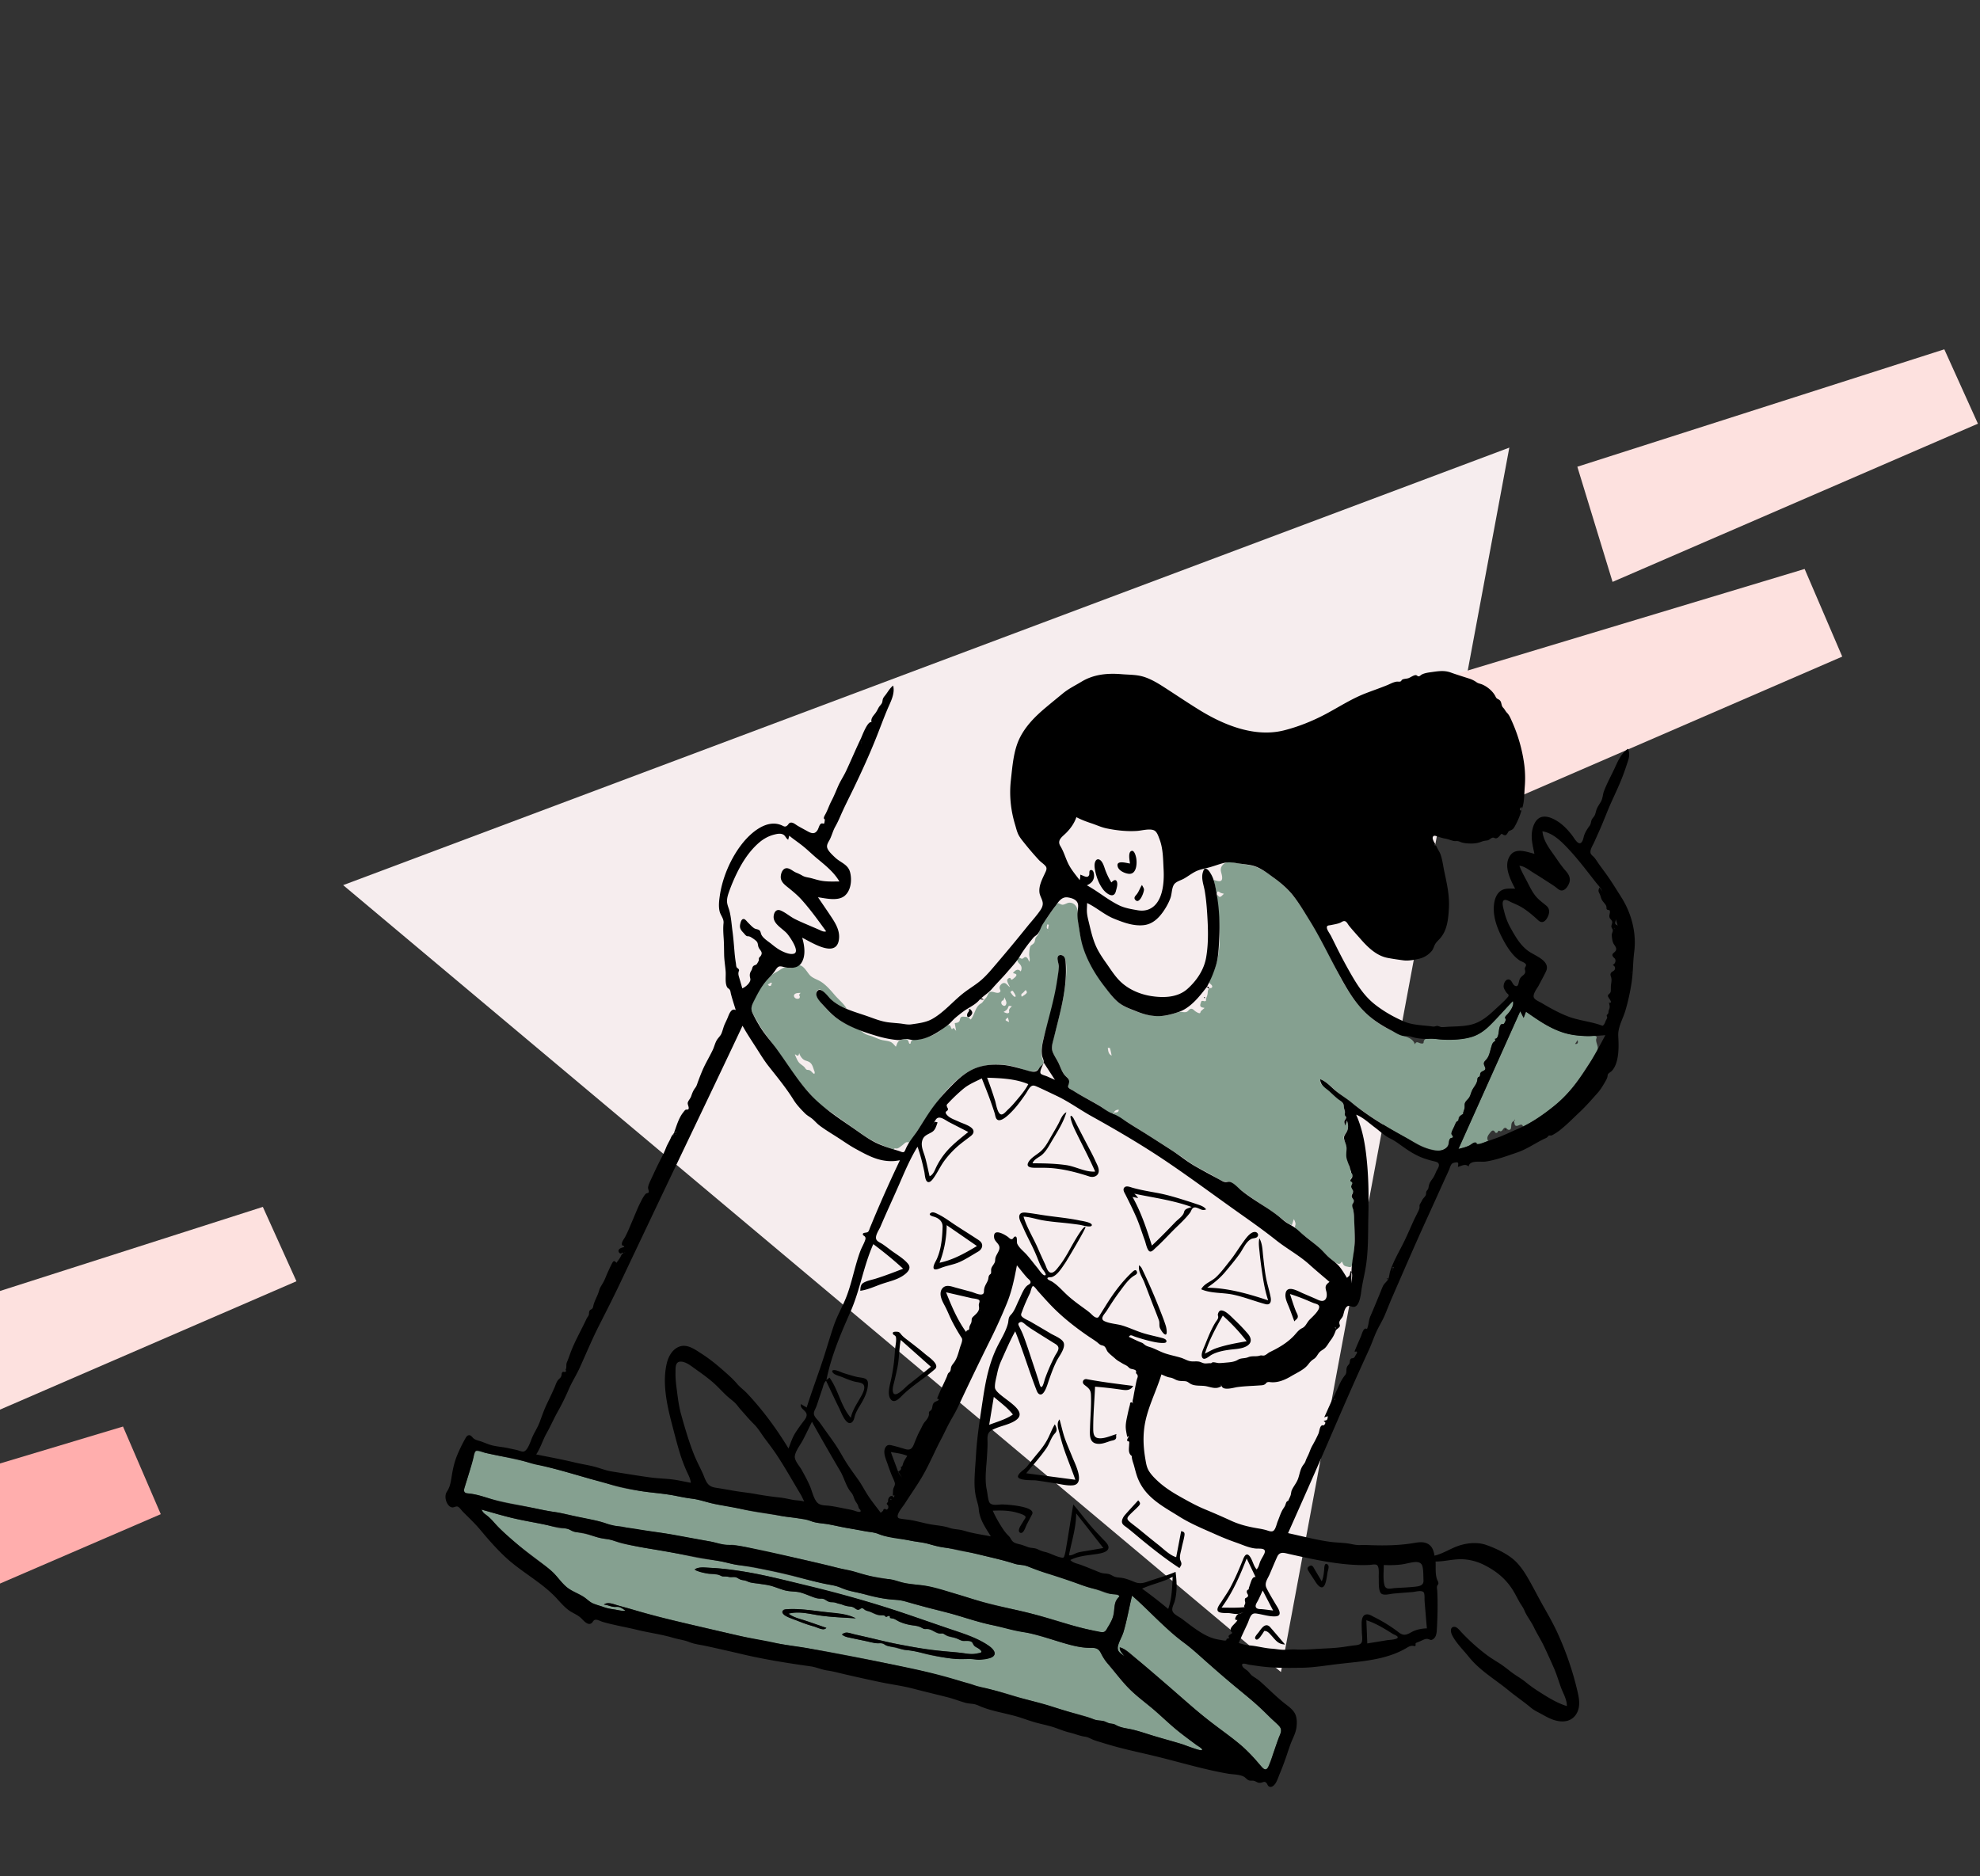 <svg width="402" height="381" viewBox="0 0 402 381" fill="none" xmlns="http://www.w3.org/2000/svg" preserveAspectRatio="none"><rect x="0" y="0" width="402" height="381" fill="#333333" stroke="none"/><path fill-rule="evenodd" clip-rule="evenodd" d="M306.438 90.892l-46.366 248.625-190.4-159.784 236.766-88.84z" fill="#F6EDEE"/><path fill-rule="evenodd" clip-rule="evenodd" d="M291.717 138.045l74.677-22.513 7.637 17.795-73.958 32.053-8.356-27.335zm28.531-43.272l74.507-23.84 6.823 15.099-74.177 32.124-7.153-23.383z" fill="#FDE1DF"/><path fill-rule="evenodd" clip-rule="evenodd" d="M-50 312.182l74.974-22.513 7.668 17.794-74.253 32.053L-50 312.182z" fill="#FFAEAD"/><path fill-rule="evenodd" clip-rule="evenodd" d="M-21.142 268.909l74.507-23.84 6.823 15.099-74.177 32.125-7.153-23.384z" fill="#FDE1DF"/><path fill-rule="evenodd" clip-rule="evenodd" d="M229.841 324.009c-.599 2.429-1.011 4.921-1.721 7.322-.298 1.01-.9 1.896-1.139 2.926-.253 1.087.507 1.446 1.309 2.026-.444-.602-.969-.985-.948-1.772 1.329.303 2.591 1.669 3.607 2.507 1.331 1.098 2.635 2.226 3.945 3.349a932.832 932.832 0 017.215 6.269c2.249 1.969 4.658 3.737 7.044 5.534 2.098 1.582 4.083 3.25 5.819 5.229.357.407 1.48 2.201 2.151 1.902.33-.147.434-.69.549-.989.207-.535.421-1.064.613-1.605.434-1.228.842-2.466 1.286-3.69.369-1.017.976-1.798.011-2.668-1.81-1.63-3.47-3.396-5.313-5.001-2.111-1.841-4.299-3.588-6.433-5.401-2.049-1.741-3.993-3.604-6.073-5.309-2.051-1.681-4.075-3.339-6.05-5.114-1.997-1.795-3.835-3.763-5.872-5.515zM97.739 306.531c.412.613.758.915 1.333 1.376.635.507 1.144 1.167 1.701 1.753 1.061 1.116 2.218 2.143 3.377 3.155 2.444 2.135 5.162 3.915 7.621 6.02 1.177 1.007 2.001 2.341 3.168 3.347 1.076.928 2.487 1.323 3.656 2.111.592.399 1.067.989 1.713 1.301.634.307 1.384.415 2.045.656.843.307 1.614.463 2.496.593.746.109 1.383.317 2.144.193-.369-.22-.734-.532-1.141-.676-.363-.127-.685-.061-1.058-.069-.766-.016-1.418-.425-2.184-.464.696-.576 1.759-.156 2.506.07.968.292 1.952.529 2.922.815 4.523 1.333 9.083 2.444 13.678 3.496 4.554 1.043 9.097 2.199 13.683 3.075 4.427.847 8.912 1.403 13.354 2.237 4.695.882 9.403 1.801 14.065 2.847 2.205.495 4.412.902 6.593 1.504 2.097.58 4.211 1.128 6.314 1.689.57.153 1.159.273 1.713.48.518.195.964.483 1.52.57.958.151 1.85.396 2.8.609 2.169.487 4.263 1.237 6.409 1.811 2.31.618 4.599 1.281 6.882 1.992 2.125.661 4.321 1.117 6.424 1.85.5.174.967.415 1.496.49.431.062.866.025 1.287.159.444.141.809.422 1.276.492.516.076.685.13 1.144.372.944.495 2.078.546 3.102.783 1.004.233 1.974.561 2.956.869 2.132.668 4.281 1.269 6.427 1.888 1.125.324 2.219.748 3.329 1.118.277.092 1.83.715 1.515.1-.13-.254-.821-.614-1.02-.764-.421-.318-.844-.631-1.267-.945-.846-.629-1.692-1.258-2.515-1.916-1.821-1.455-3.475-3.102-5.254-4.607-1.653-1.399-3.389-2.682-4.906-4.236-1.544-1.581-2.904-3.385-4.325-5.078-.597-.712-.884-1.507-1.375-2.268-.48-.743-1.159-.708-1.938-.705h-.152c-2.285-.014-4.654-.815-6.825-1.46-2.068-.614-4.161-1.254-6.269-1.717-1.07-.235-2.131-.364-3.188-.67-1.045-.302-2.11-.508-3.177-.722-2.256-.454-4.433-1.137-6.631-1.808-2.144-.655-4.329-1.14-6.496-1.711-1.19-.314-2.372-.656-3.562-.968-.986-.259-2.039-.639-3.06-.712-2.195-.156-4.266-.454-6.386-1.077-1.103-.325-2.231-.508-3.344-.789-1.042-.263-1.99-.83-3.041-1.046-2.17-.446-4.301-.891-6.452-1.446-4.325-1.116-8.641-2.063-13.058-2.718-1.122-.166-2.205-.504-3.317-.722-1.063-.208-2.148-.306-3.219-.465-2.325-.346-4.602-.941-6.91-1.381-2.252-.43-4.529-.715-6.779-1.159-1.145-.227-2.313-.408-3.444-.701-1.028-.265-1.912-.731-2.979-.832-1.118-.106-2.166-.448-3.234-.776-1.004-.308-1.97-.459-2.994-.651-.582-.109-1.018-.475-1.571-.641-.453-.135-.938-.052-1.401-.104-1.077-.121-2.114-.532-3.174-.743-2.184-.436-4.381-.814-6.55-1.324-2.17-.51-4.303-1.16-6.453-1.75zm45.464 11.795c.87.024 1.736.06 2.603.139 1.88.171 3.752.425 5.615.726 3.813.615 7.613 1.625 11.363 2.549 6.736 1.66 13.412 3.389 19.99 5.614 3.292 1.113 6.575 2.25 9.87 3.351 2.707.905 5.67 1.777 8.025 3.445.582.411 1.758 1.313 1.072 2.102-.414.475-1.169.457-1.736.551a7.868 7.868 0 01-2.145.091c-1.677-.148-3.364.042-5.04-.172-1.602-.205-3.218-.451-4.786-.839-.776-.192-1.537-.447-2.319-.614-.829-.176-1.684-.157-2.51-.339-.736-.163-1.466-.358-2.201-.52-.552-.122-1.056-.275-1.543-.531-.561-.294-1.214-.158-1.835-.273-.736-.136-1.468-.299-2.201-.451-.92-.19-1.838-.384-2.756-.579-.623-.132-1.237-.247-1.73-.68.831-.672 1.597-.264 2.562-.033 1.102.263 2.207.507 3.31.763 2.077.481 4.146 1.002 6.247 1.375 2.065.366 4.117.832 6.203 1.063 2.105.233 4.226.318 6.324.623.991.143 1.742.248 2.731.063.592-.111 1.406-.081.711-.76-.453-.442-1.161-.533-1.459-1.104-.164-.315-.113-.511-.496-.624-.208-.061-.608-.08-.831-.096-.315-.022-.563.104-.87.039-.293-.062-.615-.277-.891-.397-.703-.305-1.479-.317-2.177-.611-.283-.119-.616-.542-.91-.585-.191-.029-.403.128-.613.113-.605-.044-1.243-.509-1.77-.779-.414-.211-.527-.223-.947-.178-.392.043-.402.061-.774-.146-.738-.41-1.326-.472-2.156-.587-.865-.12-1.724-.394-2.522-.744-.339-.149-.641-.368-.978-.517-.24-.106-.511-.09-.736-.188-.402-.176-.05-.234-.224-.393-.187-.171-.327-.008-.54.02-.326.042-.267-.045-.518-.127-.293-.097-.328-.069-.705-.052-.85.04-1.655-.499-2.425-.791-.293-.111-.669-.162-.933-.336-.201-.132-.33-.439-.609-.4-.299.042-.364.411-.757.373-.276-.028-.491-.277-.717-.409-.628-.368-1.4-.223-2.092-.476-.357-.13-.651-.275-1.023-.356-.247-.053-.401-.154-.637-.225-.69-.208-1.235.014-1.917-.426-.282-.181-.472-.39-.819-.422-.276-.025-.533.08-.814.047-.725-.084-1.526-.474-2.202-.731-.819-.311-1.603-.611-2.485-.69-.837-.076-1.628-.076-2.439-.345-.816-.27-1.621-.54-2.424-.84-.749-.279-1.542-.243-2.322-.371-.784-.129-1.807-.172-2.517-.493-.544-.245-1.13-.257-1.669-.505-.395-.182-.635-.42-1.091-.422-.351-.002-.632.07-.989.002-.331-.062-.61-.168-.954-.133-.445.046-.441.026-.823-.148-.713-.323-1.609-.248-2.367-.37-.84-.134-1.644-.418-2.469-.618a1.342 1.342 0 01-.388-.256c.624-.437 1.452-.386 2.175-.367zm-46.806-23.262c-.496 1.143-.726 2.522-1.083 3.718-.348 1.165-.699 2.329-1.045 3.494-.257.866.421.935 1.081 1.014 1.095.132 2.142.418 3.193.742 2.321.718 4.685 1.168 7.068 1.622 2.447.467 4.862 1.067 7.328 1.43 2.303.339 4.534 1.047 6.828 1.447 1.166.203 2.384.444 3.488.88.501.198.94.401 1.485.442.553.042 1.078.021 1.624.145 2.275.52 4.652.835 6.972 1.138 2.443.319 4.854.838 7.28 1.259 1.195.207 2.39.407 3.583.62 1.04.186 2.121.648 3.17.687.695.026 1.322-.067 2.021.053.541.092 1.08.204 1.619.31 1.179.233 2.332.565 3.507.814 4.757 1.009 9.535 1.965 14.256 3.148 1.178.294 2.345.637 3.538.864 1.097.208 2.093.603 3.17.866 2.255.553 4.583.716 6.803 1.347 2.237.637 4.559.623 6.808 1.194 2.425.616 4.824 1.321 7.215 2.06 4.699 1.452 9.51 2.373 14.267 3.602 2.344.606 4.638 1.346 6.957 2.036 1.205.358 2.42.678 3.65.936.831.175 1.932.569 2.784.482.771-.079 1.269-1.459 1.591-2.082.476-.924.576-1.781.678-2.796.047-.473.117-.962.31-1.401.124-.281.646-.675.69-.924.091-.51-1.653-.506-2.032-.585-1.097-.228-2.144-.765-3.244-1.033-1.111-.27-2.145-.657-3.209-1.075-2.181-.859-4.414-1.577-6.657-2.258-1.179-.358-2.311-.83-3.481-1.209-.953-.309-1.934-.308-2.897-.616-2.273-.728-4.64-1.187-6.944-1.808-1.26-.34-2.56-.462-3.834-.734-1.139-.243-2.266-.528-3.42-.691-1.071-.152-2.022-.434-3.055-.729-1.082-.309-2.221-.366-3.324-.579-1.215-.236-2.425-.496-3.648-.694-1.054-.17-2.115-.284-3.111-.694-.989-.407-1.959-.421-2.995-.644-1.1-.237-2.186-.391-3.296-.574-1.301-.215-2.58-.542-3.879-.771-1.025-.18-2.116-.192-3.113-.504-.555-.173-.977-.446-1.57-.503-.499-.047-.964-.083-1.459-.177-1.164-.219-2.347-.31-3.517-.513-2.372-.41-4.776-.685-7.13-1.19-1.28-.275-2.536-.619-3.829-.83-1.126-.183-2.271-.297-3.37-.611-1.218-.347-2.368-.692-3.628-.869a49.245 49.245 0 01-3.126-.53c-2.501-.52-5.049-.652-7.57-1.046-2.275-.356-4.608-.761-6.768-1.578-1.123-.424-2.337-.599-3.496-.93a678.19 678.19 0 01-3.368-.974c-4.695-1.366-9.477-2.502-14.262-3.505-1.16-.243-2.319-.493-3.478-.742-.483-.104-.999-.3-1.487-.362-.436-.054-.462.005-.639.411zm68.332 31.931c1.56.178 3.118.374 4.674.583 1.47.197 3.02.323 4.35 1.04-2.377-.159-4.766-.231-7.129-.559-2.145-.299-4.365-.968-6.524-.393.978.765 2.213 1.023 3.367 1.404 1.441.476 2.871.991 4.309 1.476-.447.576-1.151.169-1.681-.021-.657-.236-1.342-.392-2.006-.606-1.544-.497-3.023-1.174-4.516-1.803-.422-.179-1.073-.651-.597-1.143.283-.291.854-.222 1.213-.232 1.526-.046 3.025.08 4.54.254zm83.461-151.293c-.752.937.009 1.657-.058 2.65-.063.943-1.041.474-1.647.35l-.039-.008.568 2.775c.205-.243-.017-.462.382-.443.049.002.352.229.422.26.22.098.461.134.687.213-.185.123-.517.529-.691.587-.372.126-.44-.243-.737-.416.387 5.089 1.34 10.797-.69 15.672-.248.595-.59 1.179-.804 1.785-.169.477-.082.429.234.723.123.113.345.318.299.518-.089.386-.372.187-.595.357-.335.257-.289.689-.347 1.088-.057.398-.235.71-.327 1.082-.053.214.163.173-.079.359-.182.14-.415-.036-.612-.013-.353.043-.127-.065-.283.199-.069.115-.214.587-.188.726.08.439.494.386.872.509-.249.24-.541.429-.761.7-.067.082-.066.314-.184.352-.221.071-.666-.217-.845-.326-.258-.154-.524-.525-.826-.56-.456-.051-.6.419-.937.593-.424.219-.931.013-1.395.051-.538.045-1.047.237-1.557.399-1.204.382-2.411.495-3.67.393-2.048-.165-4.147-1.005-5.991-1.89-1.793-.862-2.962-2.489-4.083-4.068-1.23-1.734-2.456-3.408-3.342-5.355-.94-2.068-1.522-4.233-1.873-6.474a25.577 25.577 0 01-.319-3.481c-.017-.848-.627-1.674-1.544-1.713-.55-.023-.935.362-1.454.41-.358.034-.731-.341-1.017-.294-.288.046-.6.732-.756.952-.3.421-.604.837-.904 1.257a48.137 48.137 0 00-1.822 2.737c-.268.437-.249.882-.456 1.32-.19.4-.519.518-.628.979-.112.474-.065.709-.457 1.025-.345.278-.516.249-.634.739-.098.412-.127.889-.15 1.313-.025.45.262 1.155.013 1.554-.172-.337-.32-.968-.799-.955-.248.007-.38.312-.639.34-.248.028-.443-.257-.693-.139-.579.274-.165.853.087 1.096.488.473.646.993.306 1.626-.575-.677-1.133-.211-1.576.334.452.138.983.176.555.718-.092.117-.693.644-.811.626-.214-.032-.106-.297-.37-.352-.165-.035-.421.175-.489.302-.206.381.357 1.179.51 1.553-.395-.2-.679-.797-1.151-.83-.491-.035-.982.539-.955.988.022.363.396.637 0 .901-.507.34-1.284-.227-1.812-.094-.542.137-.598.898-1.007 1.283-.393.37-.505.828-.98 1.096-1.193.675-1.201 2.234-2.058 3.244-.43-.397-.478-.522-1.029-.545-.247-.011-.634-.106-.862.023-.353.2-.221.574-.415.859-.213.316-.545.319-.882.378l-.059.011.285 1.546c-.302-.209-.496-.895-.82-.281-.383-.412-.199-1.092-1.02-.808-.52.179-.911.699-1.328 1.036-1.243 1.001-2.858 1.5-4.401 1.813-.35.071-.978-.001-1.295.135-.261.111-.186.151-.313.369-.088.153.015.398-.239.372-.194-.02-.208-.425-.283-.55-.344-.575-.906-.376-1.47-.233-.71.18-.781.75-1.066 1.396-.348-.369-.628-.79-1.113-.989-.544-.223-1.205-.245-1.773-.392-.611-.158-1.162-.426-1.745-.659-.496-.199-1.058-.287-1.531-.535-.497-.261-.859-.669-1.384-.893-.578-.246-1.157-.481-1.726-.748-1.159-.542-2.286-1.166-3.274-1.986-1.031-.856-1.922-1.879-2.787-2.898-.406-.478-1.404-2.02-.366-2.477.448-.197.828.291 1.093.576.463.499.925.989 1.448 1.427a10.53 10.53 0 003.185 1.854c-.617-1.059-1.648-1.851-2.437-2.777-.818-.96-1.698-1.986-2.761-2.681-.778-.508-1.759-.713-2.379-1.446-.462-.547-1.353-2.107-2.163-1.879-.621.175-1.116.542-1.802.513-.437-.018-.788-.2-1.221-.053-.422.145-.824.483-1.216.702-.519.291-1.017.525-1.442.95-1.578 1.576-2.986 3.743-3.795 5.823-.441 1.131.273 2.032.815 2.99.545.964 1.088 1.912 1.746 2.803 1.475 1.997 2.932 3.978 4.332 6.027 1.327 1.942 2.686 3.867 4.239 5.641.806.92 1.639 1.849 2.536 2.681.744.691 1.629 1.205 2.454 1.79 2.153 1.53 4.308 3.06 6.471 4.576 1.898 1.331 4.027 2.212 6.222 2.927.058-.393.305-.159.596-.197.359-.046.739-.411 1.034-.619.248-.174.493-.458.758-.598.276-.146.394-.004.64-.058.617-.138 1.181-1.509 1.507-1.993a337.54 337.54 0 001.707-2.576c2.215-3.373 4.764-6.97 8.128-9.303 2.998-2.078 6.871-2.297 10.331-1.417 1.324.338 3.62 1.611 4.714.375.257-.29.779-.8.913-1.147.106-.272-.175-.691-.258-1.03-.186-.752-.156-1.544-.052-2.306.228-1.656.806-3.27 1.251-4.876.536-1.932 1.068-3.869 1.435-5.842.351-1.884.836-4.014.721-5.937-.034-.567-.611-1.612.154-1.896.728-.27 1.171.511 1.278 1.093.298 1.617.063 3.53-.125 5.144-.219 1.877-.616 3.728-1.054 5.564a252.03 252.03 0 01-1.401 5.506c-.214.811-.352 1.597-.039 2.399.291.748.813 1.398 1.146 2.131.369.809.674 1.715 1.232 2.42.333.423.878.72.949 1.3.078.634-.561.932.022 1.388.573.448 1.218.809 1.843 1.18 1.564.928 3.255 1.725 4.767 2.729.365.243 1.99 1.697 2.407 1.122-.091.528 2.07 1.469 2.434 1.694 1.406.866 2.807 1.74 4.201 2.624 2.816 1.785 5.672 3.533 8.379 5.48 1.311.944 2.666 1.615 4.084 2.372.754.402 1.476.858 2.217 1.281.717.41 1.073.543 1.861.521.596-.017.92.29 1.352.662a31.903 31.903 0 001.892 1.484c1.342.994 2.732 1.92 4.128 2.837 1.028.675 2.048 1.363 3.02 2.118.82.638 1.618 1.341 2.599 1.723l.413-1.223c.151.306.302.627.332.972.016.187-.135.512-.114.654.05.354.754.834 1.034 1.056 1.032.822 2.075 1.634 3.1 2.464 1.033.836 1.872 1.87 2.885 2.724.464.391.996.871 1.551 1.127.511.236.651.048.961-.378.325.649.295.874 1.017 1.021.575.117.903.306 1.036-.389a33.06 33.06 0 00.532-4.546c.075-1.541.027-3.127-.063-4.668-.043-.73-.101-1.479-.279-2.19-.151-.6-.114-.718.092-1.272.251-.674-.25-.582-.39-1.125-.118-.455.505-.777.315-1.302-.077-.213-.312-.298-.367-.532-.057-.241.113-.437.157-.66.053-.262.105-.328-.038-.563-.106-.174-.317-.025-.318-.264-.002-.407.599-.606.437-1.159-.063-.214-.289-.348-.333-.504-.042-.144.085-.346.001-.538-.131-.301-.304-.397-.357-.733-.042-.265-.049-.475-.143-.736-.206-.572-.37-1.011-.385-1.631-.018-.692.128-1.385-.089-2.059-.142-.439-.457-.859-.458-1.336-.002-.583.595-.92.763-1.476a2.939 2.939 0 00-.114-1.957l-.318 1.043c-.086-.302-.262-.656-.195-.979.05-.247.217-.29.313-.489.213-.438-.03-.252-.2-.645-.088-.203.02-.473.007-.688-.016-.262-.113-.474-.175-.723-.124-.499-.015-.823-.385-1.214-.77-.813-1.784-1.497-2.626-2.245-.471-.419-.956-.827-1.424-1.248-.441-.397-.429-.621-.406-1.21 1.374.504 2.362 1.693 3.453 2.612 1.171.987 2.487 1.82 3.705 2.751 2.381 1.821 4.933 3.488 7.529 4.983 1.277.736 2.575 1.436 3.858 2.162 1.19.673 2.356 1.334 3.69 1.68 1.134.294 2.562.607 3.468-.383.435-.476.275-1.026.56-1.546.146-.266.312-.195.486-.364.245-.239.169-.065.079-.415-.078-.306-.228-.261-.132-.644.064-.257.228-.521.32-.775.195-.54.328-1.068.752-1.467.297-.282.205-.139.287-.47.045-.177-.006-.248.107-.436.219-.363.768-.568 1.095-.814l-.262.146c.031-.475.301-.891.33-1.365.028-.456-.074-.642.187-1.057.217-.345.555-.596.763-.952.231-.398.324-.869.511-1.289.323-.728.977-1.249 1.089-2.053.033-.242-.016-.436.139-.646.06-.081.227-.088.278-.162.19-.278.103-.618.325-.88.199-.236.62-.219.801-.476.218-.308.031-.547-.103-.856-.379-.874.31-1.014.692-1.706.39-.705.511-1.547.771-2.303.149-.432.31-.58.582-.913.241-.294.227-.151.091-.571.819.041.767-1.682.931-2.227.059-.195.171-.633.349-.76.099-.07.436-.012.476-.003l.004.001.089-.078c.185-.169.356-.69.336-.886-.015-.153-.169-.182-.15-.383.016-.177.256-.377.368-.497.584-.624 1.614-1.873 1.248-2.824-1.718 1.77-3.299 3.711-5.121 5.376-1.528 1.396-3.314 2.066-5.35 2.297-1.214.137-2.448.218-3.67.143-1.016-.062-2.04-.229-3.061-.18-.427.02-.679.044-.85.431-.153.344.071.543-.408.549-.639.008-1.073-.656-1.411.127l-.025.059-.024-.086c-.263-.851-1.093-1.25-1.879-1.535l-.078-.028a26.89 26.89 0 01-3.329-1.446c-2.053-1.055-3.932-2.436-5.481-4.151-2.765-3.062-4.583-6.826-6.4-10.488-1.932-3.89-4.146-7.72-6.638-11.282-1.166-1.667-2.521-3.105-4.145-4.336-1.587-1.203-3.389-2.625-5.383-3-1.016-.191-2.049-.347-3.069-.513-.96-.155-1.959-.363-2.642.487zm61.156 30.979l-.686-1.348-12.548 27.965c.71-.165 1.438-.329 2.098-.65.348-.169 1.062-.766 1.47-.617.113.041.082.236.174.264.215.065.293.064.539.02.609-.11 1.166-.46 1.742-.667-.345-.569-.063-1.055.302-1.507.172-.212.445-.642.764-.563.376.093.287.659.791.396.127-.067.103-.291.265-.353.178-.068.271.131.445.097.403-.078.494-.71.903-.716.281-.005.377.375.686.408.46.05.496-.287.525-.618l.007-.076c.05-.534.045-.826.559-1.138.135.482.034 1.151.66 1.028.457-.09.986-.574 1.188.177 2.777-1.367 5.256-3.208 7.558-5.263 2.151-1.919 3.71-4.231 5.275-6.63.712-1.093 1.581-2.192 2.167-3.357.315-.625.142-1.045-.044-1.683-.078-.264-.142-.511-.122-.79.009-.123.149-.378.093-.497-.196-.408-1.002-.179-1.351-.17-.634.017-1.28-.04-1.912-.099-1.347-.124-2.7-.331-3.98-.787-2.663-.949-4.8-2.485-7.094-4.077l-.237.626-.237.625-.686-1.348.686 1.348zm-1.824 20.65c.157.09.118.16-.115.212l.115-.212zm-80.373-1.996c-.057.674-.599.515-1.006.59.19-.439.553-.59 1.006-.59zm.498.295a.118.118 0 01.005.056l-.005-.056zm-65.379-11.782c.132.453.399.891.756 1.204.388.338.818.345 1.248.579.745.405.826 1.345 1.139 2.048a.863.863 0 01-.078.394c-.44-.174-.586-.651-1.058-.785-.207-.059-.347.007-.543-.112-.178-.107-.288-.367-.437-.515-.388-.381-.863-.593-1.186-1.046-.317-.443-.498-.984-.73-1.473.237-.089.326.235.538.214.296-.03.259-.29.351-.508zm62.656-1.089c.091.019.402-.01.439.109.15.483.233.983.34 1.476-.678-.301-.702-.936-.779-1.585zm95.366-1.558c.083.305.179.576-.154.765a.952.952 0 01-.345.006l.499-.771zm-115.651-4.595l.243.929c-.907-.375-.911-.394-.243-.929zm.247-2.355c.187.015.373.039.558.071-.2.213-.473.44-.567.727-.043.131.072.454-.016.562-.272.332-.81-.019-1.113-.126.309-.175.617-.355.818-.653.057-.085.191-.586.32-.581zm-.931-1.734l.019.065c.129.412.462.83.319 1.279-.112.355-.326.474-.613.325-.42-.217-.49-.647-.248-.951.056-.07.195-.036.259-.116.131-.161.157-.352.233-.535l.031-.067zm-41.41-.915c-.083.14-.258.265-.28.438-.016.125.145.232.127.366-.038.284-.093.362-.408.399-.665.077-1.154-.763-.413-1.072.307-.128.65-.093.974-.131zm43.125-.342c.129.196.924 1.309.298 1.124-.176-.053-.546-.5-.636-.674-.029-.057-.168-.162-.158-.243.018-.163.374-.392.496-.207zm2.61-.226l.014.002a.812.812 0 01.078.225c.509.357-.721.981-.934 1.133-.19-.544-.066-.528.307-.844.073-.062.396-.45.515-.509l.02-.007zm-51.705-1.525l.191.192c-.25.043-.097.355-.268.441-.296.149-.415.016-.598-.233l.675-.4zm56.25-10.369l.034.089c-.027-.029-.09.018-.034-.089zm-.206-1.432l.162.03.161.029-.168.884c-.411-.132-.189-.649-.155-.943z" fill="#85A090"/><path fill-rule="evenodd" clip-rule="evenodd" d="M309.048 164.283l-.109.182c.063-.342.098-.402.109-.182zm-137.135 40.543c-.004 0-.007-.002-.009-.006l.009.006z" fill="#000"/><path fill-rule="evenodd" clip-rule="evenodd" d="M94.855 303.238c2.352.144 4.534 1.173 6.807 1.703 2.411.563 4.87.909 7.295 1.414 1.165.242 2.342.487 3.523.645 1.172.158 2.269.453 3.423.703 2.291.496 4.73.857 6.955 1.591 2.181.72 4.517.864 6.781 1.249 2.448.415 4.913.705 7.356 1.145 2.41.435 4.816.888 7.225 1.323 1.154.209 2.286.631 3.459.683a25.22 25.22 0 013.842.463c4.955.978 9.885 2.151 14.803 3.305 1.199.282 2.396.57 3.591.866 1.222.303 2.493.479 3.698.837 2.212.658 4.439 1.323 6.741 1.475 1.152.076 2.211.577 3.328.819 1.175.254 2.388.3 3.578.445 2.395.291 4.816 1.158 7.128 1.832 2.306.672 4.595 1.489 6.926 2.062 2.442.6 4.916 1.057 7.356 1.667 4.738 1.185 9.33 2.928 14.137 3.786.369.066.968.257 1.34.117.39-.146.569-.643.774-.973.599-.965 1.136-1.881 1.264-3.035.116-1.04.097-2.045.794-2.896.203-.248.467-.295.107-.572-.233-.179-1.003-.136-1.296-.185-1.047-.179-1.933-.675-2.961-.925-1.146-.279-2.265-.582-3.376-.982a180.38 180.38 0 00-6.759-2.266 45.38 45.38 0 01-3.303-1.165c-.518-.209-1.034-.457-1.591-.541-.607-.092-1.143-.077-1.74-.27-2.347-.76-4.779-1.303-7.181-1.867-2.279-.536-4.63-1.117-6.95-1.416-1.159-.149-2.22-.426-3.34-.744-1.188-.338-2.427-.429-3.633-.676-2.123-.434-4.502-.521-6.513-1.347-.95-.39-1.845-.398-2.846-.579-1.231-.223-2.458-.456-3.692-.672-1.182-.207-2.352-.479-3.53-.704-1.189-.227-2.511-.238-3.652-.65-2.014-.728-4.269-.71-6.373-1.132-2.473-.497-4.981-.785-7.454-1.288-2.388-.486-4.845-.823-7.203-1.431-1.103-.285-2.126-.612-3.266-.744-1.244-.144-2.463-.421-3.693-.654-2.285-.433-4.609-.538-6.901-.933-4.667-.805-9.189-2.21-13.739-3.501-2.337-.663-4.654-1.31-7.038-1.778-1.12-.22-2.171-.62-3.271-.913-1.224-.326-2.472-.551-3.716-.786a89.358 89.358 0 01-3.369-.69c-.538-.123-1.461-.618-1.984-.49-.486.12-.47.922-.566 1.351-.245 1.089-.594 2.158-.923 3.224a194.85 194.85 0 01-.86 2.738c-.185.573-.34 1.311.488 1.362zm3.465 4.127c1.223.729 2.067 1.946 3.066 2.934 1.117 1.105 2.313 2.14 3.509 3.159a75.795 75.795 0 003.809 3.046c1.212.905 2.493 1.748 3.588 2.797 1.029.986 1.803 2.236 2.938 3.111 1.114.858 2.478 1.267 3.616 2.1.53.389 1.013.848 1.631 1.096.71.285 1.466.499 2.188.76.707.255 1.395.335 2.134.451.801.125 1.369.352 2.194.217-.378-.224-.749-.522-1.164-.67-.354-.126-.667-.064-1.035-.075-.768-.022-1.417-.425-2.184-.464.676-.559 1.707-.186 2.442.041 1.148.355 2.313.649 3.464.991 2.297.684 4.601 1.318 6.93 1.884 4.872 1.183 9.761 2.3 14.649 3.415 2.401.547 4.844.886 7.243 1.431 2.274.517 4.639.706 6.946 1.144 4.864.924 9.732 1.825 14.587 2.793 4.785.953 9.633 1.921 14.322 3.283 2.194.638 4.372 1.415 6.584 1.898 2.286.498 4.478 1.263 6.725 1.892 2.335.653 4.695 1.152 7.005 1.898 2.333.754 4.669 1.466 7.034 2.113.495.135.946.302 1.423.486.591.226 1.103.227 1.717.309.472.062.839.275 1.277.439.513.194 1.027.094 1.503.369.955.552 1.911.68 2.999.899 1.272.256 2.501.644 3.735 1.043 2.269.732 4.574 1.313 6.847 2.019.341.105 3.986 1.578 4.052 1.142.039-.28-.932-.809-1.151-.969a146.281 146.281 0 01-3.006-2.257c-1.797-1.384-3.418-2.948-5.113-4.45-1.757-1.556-3.685-2.894-5.363-4.542-1.602-1.574-2.895-3.417-4.382-5.094-.634-.716-1.13-1.418-1.549-2.276-.455-.933-1.007-1.139-2.032-1.127-2.259.027-4.658-.681-6.804-1.347-2.177-.675-4.439-1.469-6.698-1.797-2.289-.333-4.488-1.035-6.752-1.514-2.395-.506-4.694-1.263-7.035-1.962-2.329-.696-4.711-1.235-7.059-1.866-1.09-.293-2.171-.606-3.255-.92-1.196-.345-2.315-.314-3.536-.461-2.273-.272-4.388-.967-6.616-1.433a16.796 16.796 0 01-3.114-.944c-1.061-.441-2.186-.539-3.304-.775-2.42-.511-4.801-1.246-7.204-1.837-2.295-.564-4.641-1.021-6.958-1.491-1.107-.224-2.222-.31-3.338-.467-1.241-.176-2.443-.561-3.678-.776-4.776-.836-9.538-1.751-14.32-2.55-2.458-.411-4.895-.863-7.267-1.64-1.024-.335-2.097-.347-3.139-.637-1.09-.303-2.153-.751-3.274-.936-.585-.097-1.197-.084-1.763-.277-.384-.131-.714-.385-1.103-.5-1.131-.333-2.406-.353-3.563-.636-2.365-.579-4.775-.927-7.149-1.466-2.3-.523-4.556-1.214-6.83-1.837.183.272.282.654.581.833zm148.002 42.683c1.781 1.358 3.617 2.65 5.343 4.079 1.56 1.29 2.91 2.809 4.24 4.329.45.514.984 1.282 1.518.438.522-.825.773-1.925 1.092-2.842.357-1.025.694-2.059 1.072-3.075.283-.762.81-1.545.256-2.308-.516-.708-1.348-1.318-1.971-1.937-.807-.801-1.612-1.605-2.459-2.364-1.624-1.456-3.342-2.807-5.014-4.207-1.793-1.5-3.549-3.045-5.309-4.585-1.532-1.341-3.004-2.758-4.653-3.958-3.866-2.814-6.982-6.5-10.596-9.609-.599 2.43-1.014 4.92-1.721 7.322-.286.974-.852 1.832-1.113 2.815-.306 1.158.426 1.517 1.283 2.138-.45-.611-.97-.977-.948-1.773.906.207 1.609.908 2.314 1.468a100.81 100.81 0 012.239 1.83c1.641 1.381 3.265 2.782 4.889 4.182 3.152 2.717 6.226 5.533 9.538 8.057zm7.294-15.94c1.553.105 3.049.57 4.606.665.743.046 1.479.201 2.223.224.849.027 1.679-.108 2.531-.062 1.663.092 3.302-.049 4.962-.143 1.649-.094 3.285-.134 4.921-.382.665-.102 1.326-.205 1.994-.288.544-.067 1.395-.085 1.622-.674.211-.55.028-1.465.02-2.047-.008-.526-.037-1.053-.039-1.578-.002-.735.047-1.898.99-2.009.551-.065 1.108.318 1.576.554a30.769 30.769 0 014.441 2.699c.546.408 1.108.96 1.845.866.632-.08 1.182-.52 1.758-.759.818-.34 1.75-.502 2.633-.521l-.336-3.974-.122-1.457c-.044-.512.034-1.187-.095-1.684-.206-.799-1.733-.311-2.4-.258-1.292.101-2.585.194-3.875.313-.612.056-1.885.435-2.417.007-.661-.533-.48-2.513-.526-3.262-.035-.572.166-2.159-.363-2.539-.345-.247-1.071-.054-1.453-.033-.618.034-1.237.052-1.856.039-4.879-.102-9.737-1.188-14.484-2.244-1.055-.235-1.94-.593-2.471.569-.532 1.166-1.014 2.359-1.525 3.535-.395.911-1.123 1.784-.64 2.783.532 1.1 1.194 2.166 1.812 3.22.404.687 1.672 2.396.088 2.539-1.124.102-2.476-.318-3.581-.508-.477-.082-.947-.189-1.311.183-.405.415-.596 1.223-.832 1.743-.606 1.333-1.257 2.645-1.808 4.003.696.188 1.387.431 2.112.48zm23.983-.395l4.092-.67c.346-.057 2.362-.104 2.06-.691-.117-.229-.836-.49-1.045-.622a58.967 58.967 0 00-1.781-1.094c-1.116-.65-2.277-1.238-3.51-1.632l.184 4.709zm11.414-12.806c-.047-.884.01-1.984-.213-2.841-.206-.797-.899-.946-1.642-.87-.922.094-1.822.389-2.748.496-1.148.132-2.305.15-3.459.095 0 1.317-.187 2.78.134 4.071.263 1.061 1.321.669 2.144.615 1.374-.091 2.747-.133 4.117-.285.826-.091 1.723-.242 1.667-1.281zm-29.582-10.215zm2.131-5.954c.134-.392.367-.749.483-1.147.102-.351.089-.698.244-1.035.347-.756.911-1.388 1.217-2.181.347-.893.443-1.963.995-2.767.24-.349.436-.533.569-.937.146-.44.325-.762.522-1.178.311-.655.465-1.267.834-1.914.454-.797.885-1.634 1.262-2.469.172-.38.24-1.415.658-1.645.334-.183.329.162.595-.22.214-.308.202-.49-.187-.637.156-.221.459-.114.644-.305.178-.185.138-.503.204-.731l-.744.232c.722-1.554 1.374-3.139 2.153-4.666.673-1.318 1.125-2.753 2.069-3.889.471-.568.119-1.152.441-1.758.122-.231.338-.395.444-.639.11-.253.065-.613.218-.84.216-.318.395-.115.664-.295.192-.128.292-.363.403-.555.058-.099.291-.428.266-.547-.078-.375-.319-.019-.499-.206.395-.998.828-1.98 1.261-2.962.199-.452.547-2.073 1.26-1.578.392-.949.305-1.735.724-2.681.591-1.338 1.134-2.696 1.699-4.046.274-.655.52-1.329.813-1.976.247-.543.673-.809.992-1.281.293-.434.298-1.185.476-1.735.721-2.233 1.943-4.172 2.951-6.273.63-1.312 1.198-2.648 1.8-3.973.293-.644.628-1.266.936-1.903.121-.251.228-.485.276-.764.027-.16-.04-.487.032-.618.1-.184.376-.655.52-.948.21-.429.654-.682.758-1.125.066-.281-.044-.41.129-.682.213-.333.337-.367.399-.798.095-.651.301-1.05.7-1.58.383-.506.59-.986.836-1.564.185-.435.716-1.071.533-1.562-.154-.414-.634-.471-1.009-.563a22 22 0 01-1.913-.556c-1.334-.458-2.501-1.131-3.667-1.916-1.067-.718-2.171-1.631-3.334-2.177-1.031-.483-2.105-1.516-3.097-2.253-1.165-.866-2.375-2.028-3.748-2.547 1.404 3.168 1.915 6.517 2.222 9.951.321 3.578.332 7.074.249 10.659-.08 3.478.036 6.95-.538 10.403-.275 1.658-.695 3.275-.912 4.944-.1.777-.397 2.927-1.434 3.06-.652.084-1.065-.555-1.613.105-.397.477-.452 1.124-.64 1.684-.205.609-.853.921-.743 1.596.055.335.225.433-.021.738-.142.175-.503.41-.684.615-.002-.109.068-.383.001-.471-.089-.12-.271-.01-.383-.115.114.106.265.043.343.153.179.252-.076.734-.167.968a6.314 6.314 0 01-.896 1.561c-.354.468-.662 1.074-1.076 1.488-.412.41-.921.562-1.289 1.051-.319.423-.533.902-.991 1.198-.519.334-.787.622-1.156 1.111-.811 1.073-2.315 1.707-3.454 2.386-1.219.729-2.609 1.338-4.058 1.237-.219-.015-.455-.069-.673-.027-.377.072-.317.223-.554.403-.352.268-.752.243-1.206.277-1.482.111-3.025.136-4.493.343-.724.103-2.862.784-3.147-.239-.999.717-1.947.32-3.047.072-1.088-.245-2.419.063-3.391-.578-.504-.332-.569-.448-1.207-.477-.536-.025-1.079-.012-1.578-.239-.489-.223-.718-.402-1.266-.49-.637-.104-1.146-.383-1.735-.633-1.162 3.811-3.112 7.242-3.532 11.264-.212 2.034-.071 3.951.273 5.961.149.867.267 1.679.747 2.435.494.78 1.183 1.468 1.862 2.089 1.326 1.212 2.848 2.18 4.409 3.059 1.644.925 3.311 1.857 5.055 2.579 1.778.736 3.525 1.495 5.272 2.3 1.867.861 3.681 1.278 5.697 1.61.508.084 1.009.185 1.503.327.393.112 1.011.403 1.412.154.484-.299.689-1.411.901-1.923.369-.885.648-1.889 1.194-2.685.188-.274.285-.439.394-.742.12-.334.158-.651.568-.772.072.322.275.901-.181 1.048.352-.114.339-.337.181-1.048zm2.966-5.067zM271 284.289l.141-.217c-.174-.07-.202-.017-.307.121l.166.096zm11.847-26.722c.173-.206.159-.153.045-.314-.204.088-.219.192-.045.314zm-.126.407c.08-.05.08-.1-.002-.148-.086.05-.085.099.002.148zm.164 1.041zm1.18-3.076l.064.398c-.043-.262-.087-.514-.047-.781-.046.307.04.32-.189.573l.172-.19zm-10.414 3.981l-.07-.157.07.157zm-15.134 19.127l-.037-.189.037.189zm-7.388 1.487c0 .124-.013.252-.019.376l.019-.376zm2.373.46c-.012-.012-.024-.024-.039-.035a.333.333 0 01.039.035zm-6.011.059c.203.079.364.252.54.373-.03-.105-.439-.334-.54-.373zm-65.145 17.781c.356-.16.789-.506.5-.931.421-.065.417-.485.533-.805.194-.534.534-.984.814-1.473-1.048-.471-2.211-.568-3.328-.776l1.481 3.985zm.888 1.307c-.31-.426-.595-.869-.888-1.307.1.398.651.982.888 1.307zm11.507-24.495l-.108-.092c.101.008.137.038.106.092h.002zm2.407-5.365c.063-.014.113-.069.143-.159-.03.09-.08.145-.143.159zm.951-2.066zm1.022-1.247zm-.408-.832c.151-.017.377-.042.523.03-.097-.048-.267-.052-.523-.03zm-2.594 4.288c.11-.045.109-.184.186-.247.093-.076.236-.067.299-.12.223-.191.165-.083.194-.455.037-.466.319-.729.418-1.107.124-.473-.054-.712.328-1.097.461-.463 1.057-.865 1.216-1.549.072-.312-.032-.583-.032-.89 0-.225.224-.677.127-.878-.171-.355-1.224-.395-1.589-.48-1.727-.399-3.455-.795-5.183-1.192 1.099 2.781 2.281 5.574 4.036 8.015zm-.642 4.059a16.923 16.923 0 00.126-.169l-.126.169zm3.248 32.016c-.07-.879-.394-1.711-.583-2.566-.212-.961-.289-1.942-.287-2.925.004-1.872.199-3.748.307-5.616.224-3.856.851-7.681 1.426-11.496.55-3.642 1.271-7.232 2.934-10.549.752-1.5 1.72-3.008 2.132-4.649.091-.366.078-.778.201-1.132.135-.39.404-.578.644-.889.562-.726.891-1.704 1.293-2.528.372-.759.678-1.567 1.111-2.295.173-.291.361-.547.613-.774.18-.161.561-.312.669-.532.22-.447-.375-.794-.674-1.126-.717-.794-1.366-1.663-2.045-2.49-.508 2.644-1.022 5.231-2.049 7.732a111.182 111.182 0 01-3.222 7.139 597.888 597.888 0 00-6.634 13.765c-.503 1.081-1.096 2.062-1.673 3.1-.646 1.16-1.185 2.383-1.807 3.557-1.186 2.238-2.173 4.579-3.387 6.798-1.204 2.204-2.679 4.219-4.018 6.338-.345.546-1.607 1.977-1.405 2.666.092.311.382.307.651.357.71.133 1.438.176 2.149.304 1.386.249 2.727.663 4.125.888 1.209.195 2.438.277 3.604.677.687.235 1.318.254 2.028.369.666.108 1.312.329 1.964.493 1.444.36 2.92.569 4.379.855-1.047-1.701-2.285-3.416-2.446-5.471zm3.047-22.85l-.938 5.667c1.63-.625 3.366-1.085 4.818-2.091-1.097-1.389-2.543-2.436-3.88-3.576zm5.434-15.199c-.644.231-.483.506-.194 1.074.292.576.561 1.136.792 1.744.606 1.591 1.126 3.218 1.664 4.833.507 1.522 1.021 3.044 1.501 4.575.058.187.193.982.478.963.324-.022.625-1.424.719-1.686a38.916 38.916 0 012.004-4.6c.234-.455.783-1.11.725-1.66-.055-.527-.612-.782-1.007-1.029-1.405-.878-2.812-1.752-4.209-2.643-.481-.308-.94-.623-1.387-.977-.226-.179-.752-.714-1.086-.594zm22.624 26.766zm.009-.222zm27.001 21.951zm-.473 6.013c-.313.675-.611 1.363-.95 2.026-.19.373-.666.983-.408 1.415.236.394.885.324 1.274.361.733.07 1.466.177 2.197.268l-2.113-4.07zm.355-5.94c-.075.113-.011.315-.071.428.06-.112-.004-.315.071-.428zm-3.969 8.68c.171-.171-.021-.608-.009-.809.027-.473.141-.324.451-.555.602-.45-.334-.788.025-1.406.064-.11.256-.13.305-.243.042-.097.015-.21.05-.303.101-.265.186-.574.291-.852.165-.441.395-1.434 1.057-1.3l-1.811-3.768c-1.362 3.48-2.859 6.959-5.102 9.976 1.569 0 3.146.082 4.709-.104-.299-.205.035-.392.034-.636zm-3.659 7.565c.126.054.24.016.356-.084-.116.1-.229.138-.356.084zm-17.214-10.678a95.361 95.361 0 015.301 4.12c.741-2.087.806-4.323.899-6.512-1.959 1.062-4.186 1.46-6.2 2.392zm-14.85-6.771c.542.061.986-.24 1.463-.434.562-.229 1.152-.303 1.746-.401 1.26-.208 2.517-.431 3.776-.64l-5.523-7.043c.005 2.906-.926 5.69-1.462 8.518zm-7.485-8.316a486.05 486.05 0 01-1.062 2.025c-.23.436-.451 1.228-.804 1.572-.429.42-.91.049-.802-.482.116-.576.629-1.24.908-1.743.295-.531.728-.812.158-1.159-.468-.285-1.113-.458-1.637-.601-1.543-.423-3.16-.415-4.746-.358.575 1.304 1.304 2.56 2.09 3.748a8.18 8.18 0 001.153 1.392c.343.331.468.767.797 1.092.377.373.946.48 1.442.601.588.143 1.106.358 1.673.565.605.221 1.312.141 1.871.399.524.242.954.439 1.536.569 1.154.26 2.18.932 3.33 1.144.557.103.551-.008.719-.553.144-.467.202-.945.287-1.425.512-2.924.942-5.861 1.451-8.786 1.318 1.516 2.494 3.15 3.815 4.663.663.758 1.376 1.468 2.054 2.211.414.453 1.279 1.154 1.281 1.831.003.974-1.585 1.219-2.298 1.335-1.852.304-3.751.365-5.458 1.233.522.58 1.346.703 2.046.951.949.337 1.878.736 2.815 1.104.473.185.945.414 1.432.56.515.154 1.05.105 1.563.245.399.109.724.372 1.107.518.437.166.86.165 1.319.223.979.125 1.859.494 2.765.861.898.364 1.649.272 2.546-.043 1.921-.675 3.908-1.206 5.78-2.012.255 1.916.349 4.084-.177 5.966-.19.681-.783 1.564-.321 2.242.373.549 1.279.948 1.802 1.34 1.592 1.195 3.164 2.482 4.95 3.381a8.894 8.894 0 002.745.869c.326.048 1.021.245 1.283.092.057-.034.029-.213.092-.251.223-.133.293-.141.559-.179-.509-.661.289-.659.588-1.086-1.122-.899.761-1.832 1.041-2.601-.676.07-.461-.412-.223-.81.348-.578.887-.564 1.524-.707-.479.107-.939.28-1.434.295-.477.014-.956-.101-1.428-.158-.554-.067-2.117.099-2.423-.451-.315-.565.506-1.504.785-1.955.581-.94 1.234-1.827 1.754-2.804.988-1.858 1.83-3.825 2.61-5.777.375-.939.85-1.37 1.493-.323.474.772.626 1.722 1.234 2.415.413-.459.461-.833.659-1.401.219-.632.625-1.159.894-1.762.586-1.31-1.006-.99-1.818-1.081-1.342-.15-2.545-.732-3.805-1.174a50.762 50.762 0 01-3.966-1.564c-2.589-1.16-5.236-2.216-7.646-3.73-2.212-1.389-4.583-2.652-6.388-4.579a10.094 10.094 0 01-2.193-3.594c-.256-.733-.43-1.482-.639-2.228-.181-.647-.486-1.326-.43-2.011l-.007.112c-.816-.581-.554-1.558-.538-2.404.003-.15.066-.356-.014-.499-.102-.18-.297-.003-.382-.245-.088-.246.275-.676.342-.909l-.344.173c-.124-.744-.319-1.472-.295-2.231.023-.756.204-1.519.361-2.255a34.41 34.41 0 01.491-2.053c.038-.137-.007-.342.128-.438.226-.161.513.068.562.294-.048-.221-.155-.292-.154-.534 0-.246.102-.522.144-.764.113-.658.233-1.313.364-1.967.115-.575.216-1.162.367-1.728.051-.191.158-.395.169-.594.017-.294-.058-.25-.152-.466-.024-.055-.147-.121-.18-.194-.06-.129.056-.328-.009-.461-.083-.17-.212-.218-.378-.278-.535-.196-.73-.051-1.161-.502-.351-.367-.818-.5-1.253-.77-.52-.324-.953-.517-1.421-.946-.492-.451-1.054-.849-1.496-1.351-.303-.344-.396-.954-.787-1.202-.238-.151-.549-.143-.8-.301-.254-.161-.48-.403-.724-.58-.607-.442-1.248-.834-1.865-1.26-2.472-1.708-4.875-3.595-6.991-5.731-1.067-1.078-2.069-2.22-3.083-3.347-.106-.118-.732-1.014-.971-.968-.264.05-.481 1.182-.598 1.423-.588 1.209-1.127 2.396-1.581 3.665-.176.494-.392.786-.011 1.143.468.439 1.238.723 1.795 1.049 1.333.78 2.669 1.557 3.995 2.352.706.423 2.419 1.063 2.664 1.939.315 1.12-.973 2.682-1.443 3.611-.654 1.294-1.133 2.643-1.613 4.007-.201.572-.853 3.031-1.772 2.809-.469-.113-.651-.694-.802-1.087a92.649 92.649 0 01-.738-1.986c-1.166-3.25-2.211-6.542-3.498-9.748-1.053 1.888-1.898 3.892-2.787 5.861a12.121 12.121 0 00-.86 2.63c-.179.891-.518 1.997-.471 2.912.093 1.82 7.517 4.537 4.133 6.732-1.478.959-3.403 1.117-4.9 2.021-.792.479-.767 1.278-.74 2.105.033 1.034-.046 2.074-.104 3.106-.124 2.24-.51 4.644-.039 6.856.155.729.199 1.677.46 2.368.351.928 1.763.587 2.557.568.786-.018 7.04.356 6.177 2.009zm-28.553-3.045c-.29-.179-.301-.11-.08.157l.08-.157zm-2.067 2.976c.154.213.458.223.603.181-.145.042-.449.032-.603-.181zm86.921-50.655c-2.072-1.877-4.614-3.231-6.805-4.976-2.374-1.89-4.85-3.642-7.327-5.394-4.933-3.487-9.764-7.092-14.769-10.478-4.952-3.351-10.103-6.369-15.327-9.273-2.404-1.336-4.641-2.981-7.13-4.153-1.305-.615-2.597-1.253-3.917-1.837-.639-.282-1.011-.388-1.493.187-.341.409-.577.904-.879 1.342-.889 1.289-1.802 2.55-2.911 3.661-.485.486-2.118 2.146-2.878 1.438-.303-.282-.347-.863-.464-1.244-.243-.79-.523-1.573-.796-2.354-.557-1.59-1.2-3.147-1.814-4.716-1.284.646-2.619 1.175-3.736 2.104a34.92 34.92 0 00-3.012 2.846c-.378.397-.48.409-.278.893.092.222.239.317.115.58-.099.213-.422.233-.416.532.005.293.516.745.736.895.595.408 1.366.661 2.016.974.723.348 2.643.873 2.868 1.772.162.648-.456 1.049-.903 1.392-.6.46-1.212.906-1.798 1.384a18.768 18.768 0 00-3.137 3.273c-.838 1.117-1.403 2.396-2.203 3.528-.264.376-.861 1.209-1.372.759-.419-.369-.445-1.496-.556-2.006-.37-1.694-.781-3.416-1.376-5.046-1.545 2.505-2.642 5.161-3.817 7.852-1.222 2.801-2.525 5.564-3.712 8.38-.295.698-1.306 2.041-.734 2.753.275.342.774.531 1.134.77.598.398 1.169.846 1.745 1.275 1.121.834 2.582 1.66 3.469 2.751.815 1.003-.313 1.932-1.123 2.457-1.226.794-2.684 1.103-4.05 1.564-1.498.504-2.952 1.233-4.535 1.442.049-.675.048-1.293.703-1.656.752-.417 1.679-.568 2.493-.825 1.859-.587 3.688-1.29 5.502-1.999-1.921-1.777-3.96-3.423-6.052-4.995-1.99 4.462-2.688 9.345-4.66 13.798-1.972 4.456-3.907 8.996-4.859 13.803l.632-.486c1.819 2.512 2.281 5.777 4.323 8.151.321-1.526 1.197-2.778 1.948-4.112.35-.621 1.137-1.927.617-2.628-.327-.441-1.254-.48-1.746-.6-.829-.202-1.619-.535-2.405-.862-.547-.226-1.209-.368-1.717-.668-.403-.237-.796-.817-.085-.816.612.001 1.34.418 1.915.602.838.27 1.682.52 2.534.74.549.142 1.152.155 1.688.33.709.231.779.765.716 1.449-.138 1.508-.826 2.792-1.6 4.062-.399.656-.79 1.304-1.02 2.042-.152.485-.228 1.135-.706 1.429-1.115.685-2.12-2.15-2.449-2.815-.934-1.877-1.811-3.782-2.712-5.675-.45.379-.555 1.004-.726 1.533-.19.589-.397 1.174-.595 1.76-.23.683-.433 1.384-.699 2.054-.174.437-.508.916-.446 1.404.073.583.669 1.09 1.014 1.53.377.479.719.985 1.072 1.481.807 1.135 1.642 2.251 2.412 3.411.774 1.167 1.414 2.413 2.172 3.589.724 1.122 1.517 2.199 2.292 3.286.739 1.037 1.299 2.141 1.985 3.204.803 1.243 1.757 2.396 2.637 3.584 0-.106.345-.314.418-.411.156-.208.034-.342.336-.396.293-.051.312.309.624.012.188-.179.168-.506.095-.68-.097-.228-.281-.153-.258-.457.008-.107.189-.197.227-.293.062-.158.013-.347.051-.509.146-.622.774-1.021 1.158-.387l.13-.438-.365.03c.089-.532-.019-1.06.172-1.527.173-.418.357-.679.231-1.125-.136-.48-.475-1.132-.689-1.661a42.408 42.408 0 01-.762-2.089c-.338-.983-1.054-2.461-.383-3.446.332-.488.738-.456 1.264-.331.74.176 1.484.382 2.213.602.478.144 1.065.388 1.551.135.508-.266.731-1.071.933-1.555.311-.747.603-1.488 1-2.195.335-.595.562-1.276 1.007-1.792.358-.416.707-.844.807-1.402.033-.19-.047-.427.053-.604.112-.198.358-.232.48-.472.286-.562.058-1.163.727-1.556.257-.152 1.243-.427.398-.673.375-.988.829-1.943 1.277-2.899.224-.478.449-.955.661-1.439.101-.229.173-.546.305-.755.103-.164.25-.218.345-.354.225-.322.157-.517.25-.886.1-.397.42-.722.648-1.049.623-.892.85-1.94 1.161-2.965.136-.449.38-.961.435-1.429.049-.427-.082-.511-.333-.914a40.36 40.36 0 01-1.697-2.979c-.438-.858-.791-1.752-1.21-2.618-.357-.74-.816-1.447-1.034-2.247-.188-.69-.158-1.449.39-1.973.729-.698 1.799-.228 2.631-.004 1.057.283 2.115.568 3.172.853.513.139 1.906.853 2.365.368.186-.198.139-.529.166-.776.039-.366.142-.653.302-.987.177-.368.409-.707.522-1.104.102-.357.046-.686.306-.967.246-.265.288-.126.308-.534.02-.379-.061-.611.132-.991.176-.345.445-.638.595-.998.117-.28.079-.495.124-.793.119-.78.977-1.578.827-2.371-.137-.724-.973-1.087-1.069-1.879-.244-2.001 2.105-.658 2.828-.113.228.173.487.513.81.43.251-.063.32-.43.55-.504.635-.202.338 1.058.507 1.438.385.869 1.315 1.544 1.934 2.246.762.864 1.445 1.794 2.184 2.677.234.28.952 1.414 1.396 1.485.724.115-.239-1.054-.358-1.236-.531-.812-.86-1.784-1.227-2.676-.418-1.02-.897-2.007-1.39-2.993-.472-.943-.95-1.885-1.359-2.857-.258-.613-.882-1.609-.761-2.299.135-.761.945-.711 1.557-.639 1.016.121 2.031.29 3.042.449 2.538.401 5.118.591 7.632 1.119.452.095 2.75.402 2.471 1.03-.211.474-2.062-.093-2.397-.141a82.22 82.22 0 00-3.7-.446c-1.311-.127-2.618-.251-3.916-.484-1.276-.228-2.536-.668-3.835-.743.687 2.266 2.024 4.357 2.958 6.532.46 1.073.951 2.128 1.441 3.188.228.492.477 1.496 1.079 1.653.676.176 1.326-.782 1.685-1.227.704-.874 1.288-1.826 1.85-2.795.316-.545 3.002-5.6 3.565-5.25.209.13-3.704 6.725-4.127 7.334-.633.912-1.575 2.5-2.71 2.841-.221.067-.852-.018-.887.259-.033.269.728.537.896.64 1.121.688 2.034 1.743 2.986 2.637 1.085 1.02 2.281 1.888 3.483 2.761.453.329.908.652 1.329 1.022.335.297.735.778 1.182.898.418.112.516-.086.722-.424.393-.646.801-1.284 1.199-1.926 1.562-2.519 3.255-4.849 5.43-6.884.266-.247.666-.614.896-.176.301.573-.319.772-.659 1.001-1.12.756-2.024 2.116-2.826 3.182-.93 1.238-1.767 2.535-2.593 3.843-.395.627-1.503 1.622-.47 2.118 1.105.531 2.53.548 3.705.914 1.404.437 2.733 1.078 4.139 1.516 1.204.375 2.433.614 3.648.937.304.081.958.216 1.073.576.132.419-.273.477-.582.487-1.067.038-2.345-.291-3.362-.55a35.35 35.35 0 01-2.43-.73c-.524-.175-.928-.531-1.228.052.886.388 1.689.836 2.593 1.165.319.116.498.368.783.544.398.247.9.338 1.335.506.937.364 1.809.861 2.768 1.173 1.014.331 2.066.529 3.086.842.792.242 1.41.711 2.261.747.45.019.908-.037 1.356.032.406.063.748.303 1.145.362.284.042.7-.006.979-.03.129-.01.221.02.357.007.1-.01.216-.166.333-.184.4-.062.917.154 1.333.152.443-.002.888-.051 1.328-.09.829-.073 1.743-.124 2.463-.573.677-.423 1.362-.224 2.108-.533.806-.334 1.561-.059 2.35-.314.326-.105.462.008.793-.013.404-.026.867-.529 1.233-.705 1.771-.851 3.386-1.782 4.783-3.191.588-.593 1.026-1.313 1.791-1.674.727-.343.918-1.065 1.451-1.65.495-.545 2.528-2.233 1.887-2.998-.214-.257-.751-.348-1.051-.465-.484-.189-.957-.407-1.436-.608a38.39 38.39 0 00-3.325-1.214c.393 1.158.739 2.343 1.2 3.476.136.334.431.764.399 1.143-.039.466-.469.595-.699.953-.366-.961-.708-1.931-1.088-2.886-.312-.789-.783-1.678-.727-2.552.137-2.157 2.462-.743 3.53-.282.844.366 1.692.727 2.537 1.092.483.209 1.195.635 1.732.387.682-.315.663-1.294.491-1.895-.28-.977-.161-1.275.655-1.893-1.363-1.172-2.75-2.317-4.084-3.525zm-53.919-40.98c-.184.479-.961 1.785-.618 2.216.187.235.988.428 1.269.552l1.606.713-2.257-3.481zm-11.51 3.042a79.273 79.273 0 011.635 4.737c.177.565.497 2.841 1.346 2.721.451-.064.906-.665 1.22-.957.52-.482.998-.987 1.454-1.532.968-1.156 2.01-2.31 2.701-3.663-2.637-1.109-5.538-1.208-8.356-1.306zm-9.624 6.983l.19-.19-.19.19zm-.81 1.55c-.587.922-1.156 1.86-1.747 2.781.383-.596.753-1.201 1.138-1.795.367-.568.33-.66.988-.439-.3.772-.434 1.549-1.205 1.993-.897.516-1.703.701-1.955 1.866-.23 1.068.318 2.153.604 3.154.369 1.289.614 2.616.933 3.918.741-.311 1.028-1.2 1.348-1.864a14.826 14.826 0 011.647-2.629c1.362-1.749 3.148-3.105 4.856-4.494-1.303-.669-2.608-1.335-3.911-2.007-.802-.414-2.042-1.512-2.696-.484zm-27.412 76.108c-1.565-2.605-3.052-5.265-4.716-7.81-.805-1.231-1.699-2.401-2.581-3.578-.727-.97-1.366-2.103-2.237-2.948-.938-.909-1.772-1.933-2.648-2.902-.409-.452-.736-.969-1.177-1.391-.496-.473-1.058-.875-1.566-1.336-1.021-.926-1.923-1.98-2.97-2.877-1.048-.897-2.191-1.733-3.322-2.523-.873-.611-2.037-1.627-3.155-1.627-1.188-.001-1.031 1.413-1.05 2.281-.03 1.43.19 2.857.37 4.271.185 1.454.406 2.898.806 4.311.762 2.696 1.572 5.5 2.619 8.099.524 1.302 1.197 2.533 1.769 3.813.381.852.65 1.944 1.495 2.468.574.355 1.357.389 2.009.505.844.15 1.69.285 2.532.438 1.56.283 3.141.419 4.699.706 1.639.302 3.244.524 4.902.704.868.094 1.701.297 2.558.459.784.149 1.607.113 2.373.353-.235-.473-.438-.963-.71-1.416zm12.059 3.054c-.305-.197-.32-.536-.435-.841-.128-.336-.347-.581-.522-.887-.348-.607-.376-1.194-.842-1.728-1.055-1.21-1.417-2.963-2.223-4.336a485.477 485.477 0 01-5.753-10.038c-.607 1.227-1.195 2.465-1.827 3.679-.512.984-1.428 2.1-1.643 3.199-.182.926.92 2.072 1.344 2.833.629 1.128 1.265 2.27 1.761 3.465.412.991.631 2.143 1.267 3.027.634.879 1.68.737 2.642.86 1.257.161 2.493.451 3.737.682.569.106 1.104.223 1.649.418.266.095 1.304.39.845-.333zm6.913-70.773c-3.005.192-5.306-1.1-7.845-2.49-1.289-.705-2.474-1.557-3.709-2.348-1.224-.785-2.493-1.536-3.65-2.42-.508-.388-.909-.885-1.396-1.295-.461-.388-1.013-.647-1.444-1.071-.836-.824-1.757-1.795-2.374-2.791-1.505-2.429-3.339-4.639-5.1-6.882-.986-1.253-1.795-2.63-2.66-3.966-.896-1.386-1.808-2.764-2.606-4.211-5.467 11.617-11.042 23.182-16.553 34.777-2.817 5.927-5.631 11.854-8.443 17.782-1.347 2.84-2.78 5.635-4.199 8.44-1.386 2.737-2.572 5.606-3.841 8.401-.696 1.534-1.617 2.945-2.278 4.499a47.644 47.644 0 01-2.217 4.479c-.797 1.433-1.449 2.937-2.251 4.362-.784 1.395-1.217 2.973-2.113 4.308 2.587.531 5.186.999 7.754 1.615 1.275.307 2.572.506 3.845.815 1.255.306 2.45.824 3.729 1.028 2.644.42 5.295.87 7.949 1.224 1.332.177 2.674.217 4.009.354 1.385.143 2.735.479 4.105.719-.076-.922-.591-1.752-.949-2.586a33.1 33.1 0 01-1.126-2.963c-.638-2.002-1.158-4.081-1.691-6.114-1.033-3.938-2.057-8.413-1.141-12.478.305-1.355 1.037-2.801 2.357-3.413 1.718-.797 3.371.475 4.771 1.369 1.788 1.142 3.418 2.52 4.997 3.93.762.681 1.502 1.359 2.163 2.141.638.754 1.405 1.278 2.072 1.988 3.195 3.401 5.967 7.175 8.385 11.16.43-1.099.77-2.197 1.405-3.203a32.855 32.855 0 011.571-2.223c.368-.488.915-1.118.621-1.753-.305-.656-1.284-.968-1.095-1.832l1.187.694c1.162-3.707 2.566-7.321 3.727-11.026.575-1.834 1.126-3.676 1.738-5.498.568-1.69 1.41-3.258 2.144-4.877 1.511-3.332 2.013-6.991 3.296-10.401.26-.691.649-1.325.904-2.015.114-.309.211-.537.057-.828-.094-.176-.421-.271-.46-.471-.096-.489.763-.288 1.045-.551.227-.211.318-.653.438-.933.22-.512.428-1.028.641-1.542a261.16 261.16 0 015.401-12.062c-.39.054-.777.132-1.17.158zm-28.996-38.695c.175-.264.166-.668.401-.894.237-.228.511-.167.722-.427a5.14 5.14 0 00.408-.748c.019-.058-.037-.273.003-.4.071-.234.288-.343.405-.54.506-.848-.344-1.108-.536-1.895-.112-.459-.06-.749-.429-1.098-.281-.266-.731-.563-1.067-.766-.24-.145-.251-.104-.497-.181-.112-.035-.168.032-.304-.022-.261-.104-.508-.466-.695-.66-.551-.571-.86-1.005-.667-1.815.094-.392.253-1.083.764-.996.282.048.641.554.84.745.383.367.763.809 1.206 1.107.31.209.69.186.986.368.373.23.332.607.507.967.365.746 1.381 1.344 2.009 1.856.637.521 1.293 1.032 2.031 1.406.661.335 1.8.82 2.556.58 1.293-.409-.831-3.393-1.288-3.959-.927-1.149-3.107-2.081-2.806-3.818.137-.787.611-1.325 1.424-.98 1.009.427 1.899 1.237 2.889 1.734 1.034.518 2.105.963 3.167 1.42.581.251 1.167.493 1.745.751.444.197.912.487 1.415.323-1.57-2.17-3.141-4.352-4.924-6.356-.838-.943-1.797-1.739-2.778-2.527-.734-.591-1.565-1.205-1.514-2.249.038-.794.482-1.854 1.423-1.672.605.116 1.122.642 1.69.869.488.195.863.377 1.315.64.503.293 1.148.336 1.701.479.606.157 1.204.348 1.816.481 1.307.284 2.631.205 3.957.205-1.109-1.908-2.867-3.286-4.536-4.677-.941-.784-1.813-1.646-2.761-2.421-.937-.766-1.952-1.429-2.884-2.2l-.21.81c-.439-.209-.553-.778-.982-1.022-.528-.3-1.176-.175-1.734-.044-1.214.287-2.292.875-3.229 1.691-1.931 1.678-3.339 3.852-4.46 6.132a36.146 36.146 0 00-1.58 3.737c-.222.619-.431 1.266-.44 1.93-.01.731.317 1.358.498 2.049.345 1.319.426 2.724.608 4.072.193 1.433.299 2.867.421 4.306.064.763.159 1.52.28 2.276.037.232.035.557.143.765.099.191.358.266.449.455.103.216.023.207-.045.489-.087.364-.037.632.067.993.227.788.464 1.571.679 2.363.6-.248 1.354-.873 1.588-1.504.127-.344.007-.549-.043-.888-.068-.462.039-.853.296-1.24zm16.343-33.145zm6.026-13.416zm.027.538c.052-.143-.123-.375-.047-.51-.024.043.06.51.047.51zm-35.779 78.053l-.259.383.259-.383zm-1.238.051zm-.743 1.235l-.046-.08c.036.123.093.112.173-.032l-.127.112zm-.552.845zm161.744 1.357c.303-.148.733-.595 1.09-.597.156-.001.493.103.305.289-.089.089.618 0 .628-.002.421-.105.835-.265 1.244-.405.724-.249 1.442-.515 2.164-.769 1.449-.511 2.805-1.206 4.216-1.806 2.727-1.158 5.04-2.761 7.355-4.593 4.748-3.757 7.767-9.248 10.56-14.503-2.84.251-5.787.371-8.536-.516-2.861-.922-5.147-2.559-7.581-4.248l-.474 1.25-.687-1.348-12.547 27.965c.771-.179 1.548-.369 2.263-.717zm27.577-14.286c-.756.342-.937.678-.941 1.587.004-.908.185-1.245.941-1.587zm-.528-36.99zm2.931 6.425c-.096-.353-.194-.706-.291-1.058-.054.689-.442.936.396 1.25l-.105-.192zm-.634.774c.075.119.101.09.077-.087l-.077.087zm-3.805-9.447c-1.716-2.185-3.38-4.409-5.273-6.448-1.497-1.613-3.206-3.414-5.478-3.808.188 2.081 1.621 3.764 2.757 5.418.635.925 1.258 1.818 2.003 2.659.673.761 1.048 1.607.604 2.597-.266.593-.837 1.435-1.577 1.334-.44-.06-.846-.49-1.19-.739-.492-.357-1.011-.675-1.52-1.006-.957-.625-1.917-1.24-2.893-1.835-.876-.534-1.799-1.349-2.865-1.427.391 1.041.934 2.013 1.451 2.995.528 1.001 1.005 2.046 1.687 2.956.667.89 1.513 1.466 2.349 2.171.714.603.66 1.457.269 2.252-.457.928-1.134 1.448-1.959.676-.891-.834-1.74-1.557-2.746-2.252-.846-.583-1.655-.939-2.6-1.344-.376-.162-1.14-.69-1.568-.465-.588.31-.082 1.822.034 2.313a13.004 13.004 0 001.275 3.294c.978 1.763 2.017 3.593 3.692 4.769 1.366.958 4.541 1.975 3.499 4.128-.455.94-.967 1.859-1.449 2.787-.299.576-1.346 1.849-.966 2.538.255.464 1.116.786 1.554 1.049.596.358 1.196.708 1.805 1.043 1.119.615 2.266 1.185 3.456 1.651 2.418.946 5.077 1.063 7.468 2.083a9.228 9.228 0 00-.429-.163c.416-.072.585-.726.731-1.055.071-.161.224-.379.258-.548.039-.198-.099-.336-.086-.448.027-.25.152-.202.245-.365.16-.283.09-.236.133-.544.032-.219.14-.379.193-.589.095-.376-.033-.742-.099-1.111 1.022.085-.347-1.116-.223-1.472.118-.337.507-.403.562-.816.059-.437.002-.909.061-1.361.06-.459.159-.937.063-1.396-.085-.406-.319-.688-.028-1.073.179-.236.522-.302.684-.56.249-.396.034-.822-.376-.994.35-.201.596-.512.566-.934-.028-.39-.216-.411-.436-.681-.697-.86.763-.872.565-1.779-.093-.431-.486-.768-.631-1.185-.155-.441-.222-1.004-.245-1.468-.017-.363.177-.595.204-.907.029-.353-.225-.478-.282-.789-.064-.347.232-.706.154-1.058-.079-.355-.43-.506-.535-.875-.119-.424.096-.721.08-1.112-.022-.581-.27-.238-.572-.478-.198-.157-.091-.331-.137-.546-.059-.275-.131-.375-.302-.599-.226-.295-.493-.551-.657-.889-.193-.399-.246-.831-.452-1.217-.29-.545-.241-.719.031-1.259.157.365.511.616.623 1.005-.213-.741-1.014-1.527-1.482-2.123zm7.367 18.432c.131-.115-.074-.155-.131-.059l.131.059zm-40.16-25.968zm2.854-34.767zm-.092-.06zm-.316-.068c.089.023.181.033.269.055-.087-.022-.188-.024-.269-.055zm6.491 34.046zm-63.813 5.882c-.113-2.072-.084-4.229-.845-6.194-.237-.612-.508-1.55-1.195-1.794-.953-.337-2.412.101-3.403.162-2.052.128-4.094-.102-6.104-.51-1.076-.218-2.075-.696-3.112-1.039-1.049-.348-2.072-.728-3.05-1.249-.406 1.207-1.172 2.295-2.067 3.191-.795.794-1.925 1.467-1.183 2.68.665 1.089.982 2.247 1.514 3.395.599 1.293 1.546 2.395 2.403 3.519a3.59 3.59 0 00.123-1.102c.592.129 1.505.872 1.805.039.109-.302-.103-.929.337-.985.663-.086.704 1.129.635 1.497-.159.842-.697 1.26-1.436 1.606 2.26 1.228 4.198 2.915 6.524 4.055 1.16.568 2.488.781 3.755 1.005.801.141 1.641.107 2.392-.229 2.794-1.249 3.048-5.433 2.907-8.047zM90.754 302.859c.688-1.012.814-2.259 1.01-3.435.222-1.333.528-2.641 1.042-3.894a30.583 30.583 0 011.623-3.351c.172-.306.38-.718.779-.749.447-.034.647.411.942.653.416.342.972.427 1.471.598.617.211 1.214.476 1.834.678 1.18.386 2.479.423 3.695.691.572.126 1.145.245 1.717.369.384.082 1.038.389 1.429.325.824-.137 1.423-2.07 1.705-2.748.461-1.109 1.158-2.127 1.575-3.243.437-1.165.819-2.315 1.348-3.447.552-1.18 1.132-2.35 1.653-3.544.199-.456.338-.96.613-1.378.296-.451.676-.537.8-1.089.04-.177.036-.483.166-.625.226-.248.306-.017.523-.095.227-.081.184.004.264-.214.015-.04-.111-.147-.102-.209.015-.108.086-.205.106-.308.09-.463-.038-.789.165-1.258.258-.594.463-1.212.687-1.82.895-2.431 2.209-4.652 3.284-6.977.13-.281.356-.487.454-.785.087-.261.019-.573.147-.823.141-.276.372-.263.555-.463.156-.172.171-.332.222-.558.245-1.1.875-2.006 1.172-3.094.167-.617.505-1.068.817-1.616.365-.642.604-1.352.908-2.023.284-.628.57-1.264.891-1.873.295-.561.477-.641.908-.127.337-.487.707-.904.938-1.454.196-.469.512-.489.962-.784-.287.189-.483.44-.78.122-.135.544-.807.031-.693-.403.126-.48.768-.567 1.164-.704-.194-.508-.508-.056-.5-.628.006-.476.474-1.035.686-1.434.584-1.102 1.037-2.28 1.53-3.424.496-1.149.944-2.324 1.506-3.443.231-.462.468-.951.756-1.382.124-.185.261-.398.449-.528.116-.081.447-.109.512-.233.132-.248-.153-.705-.114-1.017.062-.479.32-1.038.523-1.469.523-1.11 1.028-2.242 1.577-3.34.533-1.064 1.103-2.081 1.529-3.197.217-.571.513-1.069.789-1.612.218-.428.343-.895.722-1.221-.033.23-.031.464-.05.696.022-.262-.049-.608.112-.835.192-.271.573-.21.798-.448a1.03 1.03 0 01-.717.301c.526-1.404.929-2.959 1.885-4.147.122-.153.287-.404.458-.495.105-.055.484-.026.532-.079.307-.342-.192-.96-.091-1.369.107-.434.526-.825.679-1.273.241-.706.418-1.178.864-1.768.28-.372.376-.808.54-1.248.287-.768.583-1.534.905-2.287.609-1.422 1.415-2.722 2.077-4.113.309-.649.461-1.388.826-2.007.28-.477.726-.822.944-1.339.266-.632.394-1.304.682-1.936.202-.444.42-.876.603-1.327.246-.61.707-1.992 1.619-1.493-.327-1.096-.698-2.19-.981-3.298-.075-.293-.08-.673-.293-.908-.224-.245-.357-.203-.513-.515-.419-.839-.194-2.222-.263-3.127-.085-1.122-.282-2.231-.307-3.357-.025-1.122-.019-2.225-.094-3.347-.069-1.034-.138-2.062-.03-3.092.102-.969-.623-1.568-.817-2.497-.209-1.005-.084-2.083.062-3.089.533-3.687 2.206-7.588 4.509-10.526 1.755-2.239 5.012-5.118 8.075-3.758.421.187.628.385 1.043.086.333-.239.357-.622.835-.646.464-.023.944.405 1.318.631.518.312 1.056.592 1.586.883.97.533 1.832 1.135 2.52-.068.186-.325.336-1.088.705-1.249.3-.13.441.166.642-.111l.076.092c-.155-.188.015-.376-.017-.578l.041-.213a1.28 1.28 0 01-.208-.233c-.036-.308.24-.714.374-.97.438-.837.725-1.738 1.163-2.572.523-.994.917-1.996 1.365-3.022.464-1.063 1.13-2.036 1.623-3.09 1.018-2.179 1.949-4.401 2.991-6.569.215-.448 1.381-3.67 2.159-3.308-.177-.788.347-1.26.797-1.86.269-.359.431-.716.642-1.103.176-.325.457-.555.637-.868.161-.279.135-.56.223-.859.101-.34.315-.561.528-.834.51-.654.893-1.409 1.568-1.918.419 1.67-.544 3.333-1.17 4.818-.764 1.813-1.441 3.664-2.166 5.493-1.429 3.612-3.046 7.145-4.731 10.643-.883 1.832-1.819 3.639-2.628 5.505-.325.749-.656 1.471-1.059 2.182-.443.783-.66 1.649-1.036 2.46-.271.584-.796 1.178-.589 1.861.2.66 1.097 1.474 1.587 1.941 1.118 1.064 2.628 1.378 3.049 3 .399 1.533.202 3.712-1.121 4.796-1.377 1.128-3.85.492-5.397.279.947 1.414 1.925 2.807 2.856 4.232.861 1.318 1.614 2.709 1.397 4.335-.525 3.944-5.636.523-7.462-.352.483 1.586.811 3.824-.267 5.269-.784 1.05-2.417.953-3.535.66-.855-.224-1.103-.145-1.613.634-.434.663-.939 1.183-1.479 1.765-1.284 1.382-2.068 2.857-2.899 4.522-.458.919-.727 1.537-.248 2.536.429.892.933 1.78 1.445 2.628.977 1.616 2.268 3.017 3.382 4.536 2.257 3.08 4.216 6.344 6.802 9.183 2.553 2.802 5.831 4.897 8.932 7.047 1.616 1.121 3.165 2.311 4.979 3.103.921.403 1.874.724 2.833 1.023.456.143.919.268 1.372.418.258.084.669.317.944.193.2-.089.402-.724.482-.878.206-.392.406-.783.651-1.152.511-.773 1.098-1.492 1.607-2.268 1.129-1.719 2.166-3.502 3.407-5.145 1.171-1.549 2.498-2.987 3.871-4.357 1.32-1.317 2.76-2.536 4.516-3.222 1.765-.689 3.61-.805 5.482-.665 1.762.132 3.371.683 5.064 1.144.597.162 1.396.422 1.959.046.274-.183.398-.496.596-.747.201-.257.555-.455.695-.751.226-.481-.196-1.095-.275-1.589-.156-.987-.009-2.024.209-2.988.917-4.063 2.201-7.995 2.827-12.129.146-.962.324-1.945.352-2.919.019-.607-.278-1.2-.249-1.778.03-.576.632-.755 1.116-.443.522.336.521 1.129.552 1.675.243 4.236-.719 8.281-1.749 12.35-.25.987-.485 1.978-.744 2.964-.224.855-.477 1.721-.138 2.577.307.772.82 1.472 1.176 2.225.375.795.681 1.781 1.26 2.456.543.631 1.075.768.83 1.737-.055.22-.206.419-.136.641.1.315.786.614 1.046.782 1.724 1.108 3.566 2.024 5.323 3.075.764.457 1.52 1.096 2.345 1.428.794.319 1.462.639 2.176 1.132 1.625 1.122 3.339 2.121 5.007 3.177a504.226 504.226 0 015.149 3.293c1.603 1.04 3.099 2.285 4.76 3.23 1.661.946 3.368 1.853 5.049 2.77.384.209.716.425 1.16.424.344 0 .61-.125.952.005.801.305 1.556 1.204 2.219 1.734 1.581 1.265 3.299 2.331 5.001 3.422a32.568 32.568 0 012.389 1.682c.66.512 1.267 1.125 1.995 1.546.762.442 1.425.79 2.09 1.391a40.365 40.365 0 002.135 1.804c.769.605 1.55 1.193 2.276 1.85.664.599 1.227 1.301 1.902 1.888.672.585 1.415 1.066 2.004 1.744.639.734 1.113 1.594 1.638 2.409 0-.086.393-.363.437-.427.212-.305.149-.665.314-.991.568.576.111 1.969.071 2.661.085-1.472.03-2.95.226-4.415.192-1.444.48-2.872.51-4.333.031-1.477-.067-2.957-.113-4.433-.019-.633-.065-1.263-.191-1.885-.052-.256-.182-.528-.2-.787-.026-.354.092-.389.229-.701.213-.486.018-.543-.23-.941-.291-.465-.002-.613.136-1.066.177-.585-.352-.722-.351-1.248 0-.218.204-.433.203-.639-.002-.439-.2-.196-.344-.464-.143-.265.246-.48.341-.764.088-.261.083-.477-.044-.725-.034-.066-.118-.139-.142-.203-.051-.135-.02-.156-.047-.254-.223-.828-.573-1.623-.841-2.458-.241-.756-.055-1.541-.072-2.313-.015-.664-.347-1.182-.481-1.816-.147-.699.293-.982.572-1.553.326-.667.267-1.529-.016-2.198l-.316 1.042c-.079-.271-.225-.566-.197-.856.032-.33.211-.362.314-.612.183-.44-.025-.245-.198-.642-.089-.205.019-.479.004-.695-.018-.277-.133-.5-.187-.767-.087-.428-.005-.747-.298-1.099-.265-.318-.666-.529-.982-.788-.59-.484-1.148-1.017-1.718-1.524-.796-.709-1.877-1.285-1.83-2.458 1.204.442 2.078 1.459 3.03 2.27 1.06.903 2.275 1.599 3.353 2.481 2.295 1.878 4.789 3.539 7.346 5.041 1.272.747 2.563 1.458 3.85 2.179 1.166.653 2.267 1.452 3.53 1.913 1.147.418 2.59.929 3.792.456.477-.188.952-.524 1.143-1.014.159-.412.002-1.056.406-1.355.156-.116.462.004.518-.245.044-.196-.315-.411-.343-.606-.07-.484.517-1.317.702-1.765.106-.256.194-.591.409-.782.08-.071.238-.075.292-.149.065-.088.008-.164.052-.246.131-.247.092-.423.317-.661.243-.258.579-.431.86-.642-.013-.013-.236.131-.262.145.026-.405.244-.756.302-1.152.062-.415-.071-.775.134-1.163.208-.395.617-.669.843-1.058.232-.398.325-.87.511-1.29.355-.798.937-1.297 1.092-2.17.035-.196.02-.368.141-.539.103-.146.309-.119.394-.294.127-.259-.043-.455.194-.718.448-.498 1.188-.341.809-1.199-.384-.87-.138-.896.396-1.557.543-.673.688-1.682.932-2.487.096-.318.153-.654.391-.886.388-.379.503-.141.317-.716.709.036.752-1.289.838-1.797.056-.33.129-.784.373-1.035.168-.174.536-.145.544-.151.157-.111.437-.675.464-.834.029-.182-.146-.306-.115-.523.031-.224.262-.447.405-.597.56-.588 1.481-1.84 1.142-2.72-1.445 1.489-2.827 3.038-4.271 4.528-1.145 1.183-2.405 2.241-4.004 2.736-1.811.559-3.79.643-5.675.581-.987-.033-1.965-.24-2.955-.189-1.026.052-1.993.001-3.002-.223-.434-.097-.864-.278-1.306-.318-.341-.031-.674.029-1.015-.03-.864-.152-1.642-.699-2.409-1.094-1.664-.858-3.245-1.824-4.661-3.058-2.724-2.373-4.496-5.566-6.196-8.699-1.918-3.535-3.615-7.132-5.742-10.555-1.049-1.689-2.068-3.414-3.289-4.988-1.126-1.451-2.502-2.644-3.987-3.713-1.401-1.008-2.832-2.187-4.563-2.547-.938-.195-1.903-.262-2.848-.423-1.013-.171-1.965-.29-2.971-.008-.891.249-1.762.571-2.653.824-.971.276-1.979.409-2.889.868-.813.411-1.535.979-2.326 1.429-.707.403-1.766.604-2.142 1.39-.38.793-.325 1.764-.631 2.594-.35.948-.842 1.833-1.415 2.665-.959 1.391-2.212 2.603-3.963 2.805-2.091.242-4.185-.546-6.088-1.319-1.966-.799-3.533-2.272-5.444-3.168 0 .691-.087 1.379-.014 2.069.08.762.291 1.509.467 2.251.346 1.459.696 2.927 1.293 4.308.577 1.333 1.389 2.507 2.223 3.688.802 1.138 1.557 2.341 2.523 3.351 1.714 1.793 4.157 2.864 6.589 3.233 2.499.378 5.324.294 7.286-1.459 1.895-1.694 3.373-3.886 3.809-6.417.507-2.947.392-5.975.202-8.945-.096-1.505-.235-3.008-.483-4.497-.216-1.29-.814-2.664-.346-3.951.107-.297.155-.583.451-.6.516-.028.951.744 1.158 1.097.692 1.181.876 2.509 1.12 3.834.589 3.204.711 6.525.523 9.77-.094 1.603-.153 3.232-.597 4.786-.441 1.548-1.111 3.056-1.866 4.474.309-.061.481.115.39.419l-.399-.401c-1.526 1.96-3.327 4.314-5.784 5.125-1.443.476-2.833.867-4.369.823-1.513-.043-2.917-.458-4.311-1.022-1.26-.511-2.562-.954-3.612-1.849-1.072-.913-1.948-2.127-2.799-3.24-1.844-2.41-3.396-5.037-4.304-7.946-.447-1.431-.637-2.891-.875-4.364-.118-.731-.232-1.464-.238-2.206-.006-.602.148-1.19.144-1.789-.008-1.138-1.111-1.541-2.103-1.686-1.277-.186-1.925.944-2.585 1.844a62.078 62.078 0 00-2.519 3.672c-.35.557-.549 1.287-.921 1.805-.259.361-.705.54-1.006.912-.917 1.13-1.879 2.35-2.618 3.603-.709 1.202-1.743 2.279-2.652 3.34-1.004 1.172-2.105 2.256-3.111 3.425-.791.921-1.844 1.456-2.644 2.352-.811.908-2.137 1.467-3.122 2.196-.57.421-1.125.861-1.663 1.322-.532.456-.969 1.048-1.527 1.466-2.052 1.537-4.104 2.934-6.782 3.029-.58.021-1.077-.176-1.63-.208-.599-.034-1.165.259-1.799.205-1.415-.12-2.898-.438-4.255-.844-2.74-.82-5.632-1.815-7.965-3.509-1.176-.854-2.12-1.925-3.098-2.988-.517-.563-1.731-1.889-.855-2.698.741-.684 2.092 1.227 2.558 1.667 1.026.967 2.268 1.632 3.567 2.159 1.312.533 2.674.927 4.008 1.397 1.399.493 2.759 1.052 4.243 1.232.761.092 1.526.14 2.288.219.779.081 1.565.297 2.347.182 1.423-.209 2.947-.379 4.218-1.093 2.472-1.39 4.351-3.762 6.61-5.459 1.136-.854 2.362-1.573 3.431-2.515 1.104-.973 2.041-2.122 2.995-3.238a315.602 315.602 0 006.193-7.464c.9-1.119 1.911-2.208 2.722-3.393.325-.475.571-1.012.48-1.602-.109-.702-.565-1.288-.652-2.004-.164-1.362.545-2.693 1.101-3.892.216-.465.524-.992.153-1.456-.37-.462-.973-.822-1.384-1.271a60.991 60.991 0 01-2.857-3.323c-.405-.511-.835-1.015-1.162-1.58-.4-.693-.565-1.48-.794-2.239-.891-2.944-1.208-5.979-.863-9.041.316-2.804.525-5.968 1.78-8.534 1.201-2.455 3.136-4.4 5.201-6.142 1.191-1.003 2.399-1.987 3.602-2.975 1.169-.96 2.437-1.558 3.715-2.335 2.537-1.541 5.316-1.787 8.226-1.545 1.511.125 3.03.072 4.493.538 1.388.441 2.672 1.193 3.892 1.975 2.447 1.568 4.854 3.201 7.327 4.729 5.003 3.092 11.289 5.657 17.218 4.162 2.935-.74 5.845-1.914 8.514-3.336 2.678-1.428 5.17-3.064 8.014-4.171 1.461-.568 2.947-1.071 4.399-1.664.627-.256 1.265-.628 1.944-.722.247-.035.581.059.809-.056.204-.103.133-.226.293-.33.334-.218.92-.18 1.333-.333.382-.143 1.076-.654 1.491-.601.223.028.307.249.551.24.225-.007.434-.265.622-.364.624-.329 1.4-.409 2.089-.508 1.334-.191 2.518-.367 3.807.102 1.209.44 2.463.816 3.693 1.217a5.267 5.267 0 011.57.78c.323.225.722.268 1.096.423 1.086.45 2.255 1.44 2.744 2.499.249.541.598.409.917.802.33.406.199.992.604 1.412.336.347.454.703.801 1.057.454.462.702 1.093.963 1.674a31.6 31.6 0 012.532 8.887 21.74 21.74 0 01.09 4.526c-.114 1.426-.056 2.96-.533 4.325a8.98 8.98 0 01-.136-.319c-.097.13-.32.274-.322.455-.003.264.171.409.364.163a15.51 15.51 0 01-1.443 3.428c-.266.471-.458.587-.891.756-.436.17-.323.244-.603.643-.232.333-.372.38-.765.234-.171-.064-.179-.224-.376-.185-.143.028-.346.361-.441.455-.181.179-.346.358-.605.421-.306.075-.475-.157-.698-.13-.465.055-.688.506-1.185.574-.501.069-.738.087-1.213.276-.674.268-1.406.36-2.127.349-.582-.01-1.237-.046-1.797-.215-.303-.092-.536-.235-.856-.276-.273-.034-.544.029-.819-.033-.569-.129-1.067-.365-1.658-.465-.544-.093-1.058-.265-1.583-.427-.314-.098-.762-.327-.953.055-.227.457.379 1.244.543 1.628l-.321-.018c.448.167.422.162.637.615.217.458.516.877.688 1.357.395 1.102.525 2.331.768 3.475.527 2.474 1.073 4.863.932 7.41-.123 2.212-.321 4.58-1.902 6.278-.327.351-.696.685-.926 1.113-.231.428-.312.876-.62 1.27-.595.76-1.569 1.386-2.511 1.604-1.063.246-2.227.493-3.317.345-1.058-.144-2.145-.295-3.194-.499-2.287-.446-4.049-2.204-5.526-3.895-.769-.881-1.578-1.744-2.304-2.661-.202-.255-.426-.752-.752-.872-.405-.15-.717.182-1.085.327-.571.223-1.25.324-1.849.448-.443.092-.815.015-.791.528.021.467.613 1.229.826 1.652.289.572.573 1.146.857 1.721 1.118 2.259 2.285 4.479 3.563 6.652 1.207 2.052 2.539 3.985 4.415 5.483 1.786 1.428 3.906 2.642 6.012 3.539 1.168.498 2.4.649 3.654.784.549.059 1.101.1 1.651.162.235.026.482.085.718.084.241 0 .492-.142.709-.135.347.011.586.248.975.244.55-.005 1.11-.071 1.662-.092 1.247-.049 2.519-.078 3.749-.304 2.393-.44 3.941-1.859 5.66-3.463.731-.681 1.529-1.372 2.185-2.128.191-.22.317-.326.224-.599-.041-.122-.246-.24-.328-.342-.232-.29-.488-.702-.603-1.057-.193-.597.289-1.919 1.12-1.662.564.174.635 1.064 1.183 1.278.487.19.601-.189.698-.571.128-.496.159-.864.541-1.258.352-.363.798-.508.806-1.088.003-.214-.105-.414-.085-.632.02-.227.277-.5.248-.713-.06-.446-.974-.688-1.305-.907a6.656 6.656 0 01-1.301-1.15c-.902-1.014-1.62-2.223-2.24-3.426-1.045-2.029-1.907-4.356-1.675-6.676.088-.872.332-1.791.919-2.466.914-1.053 2.124-.86 3.38-.86-.999-1.895-2.42-4.67-1.015-6.719 1.139-1.663 3.378-.743 4.931-.354-.308-1.538-.74-3.106-.454-4.683.184-1.016.656-2.279 1.686-2.71 1.163-.486 2.611.228 3.576.862 1.156.758 2.153 1.852 2.974 2.955.397.534 1.279 2.191 1.935 1.025.212-.377.258-.861.41-1.266.278-.742.643-1.289 1.102-1.908.302-.407.207-.844.456-1.29.15-.268.387-.48.532-.753.184-.346.245-.731.36-1.101.202-.649.599-1.147.929-1.728.385-.676.355-1.434.626-2.147.643-1.691 1.557-3.307 2.306-4.954.628-1.385 1.277-2.764 2.584-3.638.336.987.272 1.584-.052 2.573-.321.98-.647 1.958-1.013 2.922-.699 1.839-1.55 3.611-2.357 5.402-.814 1.806-1.492 3.667-2.292 5.478-.389.881-.791 1.756-1.179 2.637-.276.627-1.039 1.701-.64 2.367.162.272.474.48.68.725.292.347.527.731.783 1.104.51.744 1.061 1.457 1.587 2.189 1.11 1.547 2.115 3.192 3.133 4.801 2.045 3.234 3.085 7.242 2.592 11.038-.26 2-.217 4.018-.501 6.017a41.94 41.94 0 01-1.275 5.872c-.51 1.745-1.576 3.409-1.466 5.262.088 1.485.126 2.977-.156 4.448-.115.602-.287 1.201-.571 1.747a3.984 3.984 0 01-.52.78c-.221.254-.619.424-.805.676-.119.161-.102.443-.154.627-.085.301-.225.568-.379.839-.467.82-.991 1.702-1.622 2.407-1.16 1.298-2.324 2.649-3.595 3.842-1.303 1.222-2.593 2.548-3.989 3.659a9.137 9.137 0 01-1.21.827c-.173.098-.393.252-.592.292-.137.029-.326-.03-.447.011-.323.106-.024.021-.326.302-.261.242-.511.288-.835.449-1.796.894-3.397 2.028-5.305 2.681-2.088.715-4.214 1.515-6.403 1.852-.962.148-3.275-.376-3.467 1.011-.67-.665-1.427-.117-2.167.069 0-.188.138-.689 0-.838-.177-.191-.959.007-1.135.135-.367.267-.492.875-.661 1.27-.288.675-.611 1.337-.913 2.005-1.19 2.634-2.376 5.27-3.58 7.898-2.405 5.256-4.69 10.566-7.003 15.863-.538 1.23-1.021 2.48-1.539 3.718-.47 1.125-1.125 2.158-1.647 3.259-.583 1.23-.999 2.533-1.566 3.771a930.09 930.09 0 00-1.737 3.812c-2.355 5.2-4.608 10.445-6.873 15.684-2.572 5.949-5.204 11.872-7.841 17.792 2.821.614 5.639 1.361 8.502 1.762 1.34.188 2.707.157 4.04.398.698.125 1.303.29 2.016.268.692-.02 1.374-.014 2.067.012 2.768.104 5.629.068 8.373-.345 1.109-.166 2.328-.497 3.376.076.916.5 1.194 1.436 1.36 2.402 1.827-.431 3.386-1.556 5.174-2.097 1.704-.515 3.638-.668 5.341-.07 1.712.602 3.571 1.467 5.032 2.548 1.508 1.116 2.566 2.695 3.493 4.3 1.029 1.78 1.945 3.622 2.958 5.412 1.046 1.845 2.087 3.673 2.974 5.603a62.384 62.384 0 014.115 12.114c.358 1.57.554 3.267-.494 4.632-1.083 1.409-2.843 1.424-4.408.911-.865-.283-1.645-.733-2.438-1.171-.76-.421-1.529-.759-2.198-1.324-1.442-1.217-3.037-2.278-4.5-3.483-2.762-2.275-5.834-4.01-8.098-6.842-1.144-1.43-2.602-2.8-3.413-4.461-.257-.526-.42-1.601.457-1.621.561-.012 1.079.683 1.42 1.048a39.97 39.97 0 005.132 4.623c.869.654 1.804 1.209 2.717 1.796.915.589 1.72 1.282 2.593 1.922.862.631 1.784 1.132 2.616 1.809a27.228 27.228 0 002.612 1.891c1.834 1.166 3.698 2.365 5.792 3.007 0-1.426-.795-2.611-1.25-3.904-.478-1.358-.871-2.671-1.459-3.996a171.08 171.08 0 00-1.935-4.248c-.633-1.322-1.434-2.553-2.064-3.876-.572-1.202-1.422-2.196-1.923-3.407-.258-.625-.697-1.166-1.027-1.753-.365-.651-.7-1.317-1.073-1.963-1.453-2.516-3.462-4.191-6.049-5.499-1.399-.707-2.948-1.126-4.518-1.17-1.803-.051-3.561.467-5.361.467.056 1.133-.089 2.456.268 3.547.127.386.356.584.29.977-.026.156-.235.318-.271.519-.052.283.034.628.049.916.124 2.494.071 4.983-.06 7.475-.042.81-.043 1.921-.87 2.383-.352.197-.411.095-.749-.026-.487-.173-.798-.058-1.266.156-.305.14-.607.274-.915.405-.151.065-.457.119-.536.298-.04.091.04.302.003.359-.189.286-.089.155-.51.114-.557-.053-.876.161-1.359.444-4.165 2.447-9.095 2.693-13.791 3.236-2.475.286-4.902.72-7.401.762-2.48.042-4.977.067-7.447-.171-1.092-.106-2.181-.284-3.267-.435-.361-.05-1.804-.625-1.375.31.184.403.738.652 1.05.941.351.325.598.753.992 1.033.516.367 1.023.639 1.508 1.067 1.69 1.491 3.233 3.088 5.006 4.492.726.574 1.576 1.156 2.047 1.977.465.811.473 1.866.376 2.771-.109 1.012-.536 1.883-.932 2.805-.493 1.145-.843 2.357-1.258 3.532a57.83 57.83 0 01-1.264 3.306c-.297.7-.56 1.667-1.12 2.215-.251.246-.6.46-.962.302-.355-.155-.374-.571-.626-.801-.363-.33-.585-.091-1.037-.002-.627.122-.84-.172-1.383-.361-.383-.133-.774.032-1.166-.146-.355-.16-.587-.51-.923-.699-.9-.504-2.309-.462-3.318-.638-4.984-.87-9.834-2.361-14.746-3.553-2.455-.596-4.932-1.114-7.374-1.761a83.341 83.341 0 01-3.406-.984c-.602-.186-1.226-.35-1.809-.591-.546-.225-1.009-.524-1.603-.607-1.126-.157-2.108-.604-3.215-.862-1.195-.278-2.306-.803-3.478-1.156-1.189-.357-2.414-.589-3.607-.934-1.218-.353-2.401-.816-3.619-1.165-2.36-.677-4.811-1.033-7.106-1.94-.473-.187-.926-.436-1.429-.54-.611-.126-1.219-.112-1.828-.283-1.227-.342-2.404-.814-3.642-1.129-2.341-.595-4.7-1.145-7.034-1.76-2.213-.584-4.487-.851-6.73-1.331a379.534 379.534 0 01-7.31-1.622c-1.112-.261-2.199-.558-3.332-.721-1.181-.171-2.242-.68-3.422-.845-4.693-.656-9.351-1.4-13.965-2.487a450.29 450.29 0 00-7.258-1.645c-1.102-.239-2.316-.364-3.362-.784-1.1-.442-2.191-.543-3.318-.879-2.361-.705-4.814-1.008-7.207-1.593-2.345-.573-4.758-.967-7.076-1.632-.431-.124-1.145-.556-1.596-.417-.35.106-.421.499-.695.685-.744.506-1.535-.478-2.017-.952-.688-.675-1.38-.928-2.168-1.404-.969-.585-1.899-1.61-2.655-2.452-3.137-3.498-7.425-5.561-10.816-8.791-1.746-1.664-3.312-3.438-4.85-5.291-.714-.861-1.496-1.662-2.288-2.451-.432-.431-.87-.858-1.303-1.289-.268-.266-.726-.981-1.112-1.068-.358-.081-.75.246-1.144.163-.36-.075-.62-.33-.819-.624-.486-.721-.67-1.837-.157-2.592z" fill="#000"/><path fill-rule="evenodd" clip-rule="evenodd" d="M126.229 254.588l-.024.004c.016-.019.048-.008.024-.004zm55.011 49.09c.025-.002.014.017.006.007.013.021-.002-.002-.006-.007zm18.498-100.67l-.794-.101c.393-.316.469-.171.794.101zm81.783 56.556l.331.065c-.174.258-.164.132-.331-.065zm-51.22-17.177c.3.261.561.548.773.885l-1.134-.219c1.738 3.102 2.865 6.492 3.925 9.871 1.63-1.531 3.191-3.128 4.736-4.745.503-.527 1.392-1.113 1.701-1.783.14-.304.09-.494.339-.735.301-.292.921-.411 1.297-.572-3.757-1.369-7.741-1.885-11.637-2.702zm13.684 3.256c-.438-.133-1.011-.522-1.483-.459-.544.073-.6.678-.897 1.075-.984 1.311-2.308 2.462-3.46 3.624-1.163 1.172-2.284 2.402-3.515 3.503-.313.28-.868.986-1.299.674-.467-.338-.701-1.641-.9-2.178-.579-1.56-1.052-3.164-1.717-4.691-.676-1.55-1.439-3.082-2.198-4.592-.203-.403-.605-.973-.282-1.414.382-.521 1.199-.148 1.683-.011 1.641.467 3.346.748 5.023 1.056 1.838.338 3.625.863 5.406 1.424.853.269 1.704.539 2.549.828.705.241 1.53.457 1.987 1.096-.322.118-.561.167-.897.065zm-22.827-6.757c-2.33-.761-4.725-1.391-7.168-1.649-1.232-.13-2.474-.119-3.711-.111-.881.006-2.152-.068-1.416-1.241.537-.856 1.672-1.435 2.424-2.096.788-.694 1.307-1.574 1.817-2.479.588-1.046 1.213-2.071 1.783-3.127.425-.787.766-1.921 1.624-2.335-.648 2.197-1.948 4.13-3.099 6.086-.52.884-1.054 1.857-1.836 2.543-.62.544-1.657.892-1.939 1.74 2.284 0 4.601.043 6.864.372 1.914.279 3.906 1.466 5.851 1.305-1.161-2.637-2.504-5.173-3.77-7.759-.458-.936-.955-1.95-1.187-2.977-.222-.981.32-.556.632.053a545.741 545.741 0 003.459 6.663c.322.609.627 1.224.907 1.854.265.595.67 1.265.692 1.934.035 1.087-.986 1.531-1.927 1.224zm35.736 25.919c-2.228-.598-4.376-1.476-6.64-1.94-2.065-.422-4.43-.204-6.375-1.07.656-1.229 1.995-1.507 2.988-2.437 1.077-1.009 1.985-2.265 2.904-3.415.957-1.197 1.73-2.497 2.629-3.732.491-.675 1.447-2.099 2.406-2.051.502.025.837.569.46.991-.276.309-.887.248-1.245.439-1.086.578-1.661 2.074-2.354 3.035-.905 1.255-1.905 2.449-2.898 3.635-1.092 1.303-2.284 2.26-3.682 3.215 4.254.054 8.381 1.248 12.391 2.571-.698-2.072-1.029-4.244-1.335-6.401a65.86 65.86 0 01-.394-3.222c-.087-.95-.287-2.028-.052-2.968.616 1.07.623 2.405.756 3.599.161 1.447.314 2.902.576 4.335.249 1.361.694 2.677.952 4.032.16.842-.038 1.665-1.087 1.384zm-74.017 7.28c-.36 1.878-.297 3.803-.685 5.681a91.628 91.628 0 01-.616 2.737c-.158.659-.487 1.615-.227 2.289.447 1.163 2.551-1.195 3.011-1.552 1.561-1.216 3.098-2.463 4.64-3.705l-6.123-5.45zm6.943 5.926c-2.058 1.812-4.438 3.249-6.421 5.134-.612.583-1.773 2.017-2.559.987-.731-.958-.223-2.7.011-3.74.309-1.37.54-2.761.687-4.159.076-.714.122-1.431.177-2.147.053-.7.233-1.418.224-2.119-.003-.212-.01-.465-.13-.65-.112-.173-.366-.217-.459-.372-.292-.485.209-.538.592-.533.522.007.654.083.967.485.365.468.794.792 1.262 1.151 1.25.957 2.502 1.914 3.699 2.937.631.539 3.027 2.078 1.95 3.026zm2.388-29.231c-.032 2.603-.502 5.204-1.456 7.63 2.748-.564 5.215-1.968 7.596-3.393l-6.14-4.237zm6.382 5.368c-1.245.714-2.474 1.541-3.788 2.124-1.138.505-2.377.683-3.541 1.106-.648.236-2.036.919-1.673-.398.133-.484.437-.925.636-1.383.293-.677.518-1.384.681-2.103.325-1.431.426-2.923.47-4.386.033-1.117-.824-1.809-1.899-2.086-.353-.091-1.147-.395-.396-.781.406-.209 1.029.144 1.393.32 1.22.59 2.302 1.418 3.43 2.161 1.416.932 2.86 1.821 4.277 2.753.444.293 1.044.609 1.193 1.163.17.631-.256 1.208-.783 1.51zm48.366 19.608c1.998-.679 4.082-1.046 6.156-1.405-1.443-1.89-3.085-3.622-4.85-5.213-1.403 2.475-2.788 4.992-3.628 7.723.771-.374 1.507-.828 2.322-1.105zm-2.488-.228c.498-1.195.953-2.408 1.522-3.573.242-.496.501-.984.795-1.452.175-.279.495-.618.539-.955.047-.372-.139-.411-.03-.783.122-.417.343-.741.818-.661.876.148 1.929 1.32 2.544 1.898a36.425 36.425 0 012.67 2.789c.818.953.92 1.959-.315 2.606-1.007.528-2.294.528-3.4.682-1.256.174-2.521.416-3.645 1.033-.477.261-1.591 1.368-1.926.426-.209-.588.203-1.471.428-2.01zm-12.65-15.977a119.148 119.148 0 013.5 7.985c.483 1.226.987 2.456 1.382 3.714.112.357.5 2.325-.393 1.574-.289-.244-.651-.811-.791-1.141-.226-.528-.027-1.038-.22-1.581-.456-1.284-.993-2.552-1.478-3.828-.49-1.29-.984-2.577-1.482-3.864-.416-1.073-1.35-2.305-1.04-3.513.174.214.401.401.522.654zm-48.926 77.279c.027-.015.053-.03.08-.041-.027.011-.053.026-.08.041zm-38.64-16.471c6.668.331 13.247 2.058 19.712 3.612 6.536 1.572 13.02 3.404 19.394 5.542 3.162 1.061 6.305 2.178 9.46 3.258 2.672.914 5.631 1.808 7.972 3.434.667.463 1.744 1.512.744 2.215-.626.44-1.849.572-2.604.606-.715.033-1.44-.161-2.165-.152-.887.011-1.77.053-2.657-.009-1.648-.116-3.3-.439-4.915-.78-1.756-.371-3.458-.858-5.248-1.033-.664-.065-1.169-.266-1.797-.468-.693-.223-1.482-.176-2.162-.435-.281-.107-.469-.342-.752-.437-.346-.115-.736-.001-1.091-.022-.849-.05-1.731-.33-2.564-.502-.895-.185-1.79-.373-2.684-.564-.702-.149-1.399-.238-1.956-.727.676-.547 1.086-.418 1.904-.194.916.25 1.855.436 2.782.65 1.878.433 3.747.913 5.634 1.308 3.843.803 7.675 1.402 11.581 1.756.961.087 1.927.152 2.881.291.923.135 1.628.254 2.556.065.749-.154 1.423-.188.595-.873-.257-.213-.553-.338-.825-.519-.338-.226-.35-.423-.561-.737-.376-.561-1.111-.41-1.723-.438-.702-.031-1.287-.47-1.982-.673-.763-.223-1.397-.276-2.085-.693-.3-.182-.283-.137-.601-.136-.396.002-.698-.099-1.068-.276-.714-.344-1.238-.671-2.032-.642-.449.015-.609-.127-1.022-.34-.441-.228-.863-.318-1.352-.379-1.025-.127-1.978-.331-2.934-.738-.423-.18-.795-.447-1.21-.634-.06-.027-.762-.133-.773-.144-.07-.068.054-.41-.227-.437-.252-.024-.351.256-.628.209-.118-.02-.097-.182-.19-.224a1.04 1.04 0 00-.49-.118c-.832-.012-1.268-.166-2.034-.53-.341-.162-.651-.252-1.016-.35-.385-.104-.502-.279-.823-.452-.549-.295-.643.329-1.221.203-.283-.062-.502-.293-.749-.427-.333-.181-.597-.19-.969-.234-.713-.085-1.337-.42-2.038-.54-.293-.051-.541-.175-.828-.24-.379-.087-.771-.005-1.146-.136-.622-.217-.894-.649-1.566-.647-.813.003-1.517-.279-2.284-.56-.826-.303-1.636-.69-2.515-.808-.819-.11-1.637-.094-2.446-.285-.811-.193-1.586-.51-2.376-.772-.857-.284-1.706-.399-2.59-.557-.753-.135-1.569-.168-2.304-.346-.326-.079-.596-.275-.917-.356-.374-.095-.709-.065-1.078-.23-.327-.147-.609-.408-.977-.454-.448-.055-.851.044-1.312-.056-.42-.091-.738-.07-1.146-.093-.33-.018-.53-.212-.903-.337-.792-.268-1.69-.138-2.51-.288-.81-.15-1.7-.32-2.393-.792.894-.626 2.21-.385 3.224-.335z" fill="#000"/><path fill-rule="evenodd" clip-rule="evenodd" d="M159.775 326.766c2.593-.175 5.151.273 7.717.559 2.1.234 4.357.267 6.261 1.294-2.377-.159-4.767-.231-7.129-.56-2.145-.299-4.366-.968-6.524-.393.978.765 2.213 1.023 3.367 1.404 1.441.477 2.871.991 4.309 1.477-.536.69-1.862-.086-2.51-.276a33.074 33.074 0 01-3.049-1.041c-.863-.345-1.801-.598-2.617-1.05-.927-.513-.998-1.336.175-1.414zm46.95-27.17c.332-.728 1.305-1.191 1.806-1.829a98.816 98.816 0 012.195-2.721c.704-.832 1.346-1.697 1.875-2.652.573-1.034.946-2.17 1.562-3.18.188.368.413.818.345 1.246-.066.415-.395.631-.622.954-.573.81-.865 1.82-1.437 2.657-1.23 1.798-2.72 3.4-4.094 5.086l9.976 1.32c-.76-2.176-1.665-4.309-2.39-6.493-.347-1.044-.618-2.106-.898-3.169-.22-.837-.565-1.853.077-2.598.385 1.329.649 2.685 1.122 3.989.466 1.286 1.024 2.54 1.536 3.809.5 1.238 2.632 5.355.01 5.592-1.101.1-2.331-.216-3.412-.384-1.365-.212-2.728-.446-4.099-.619-.518-.066-4.061.113-3.552-1.008zm21.674 8.032c.879-1.006 1.791-1.982 2.691-2.97.604.627.399.851-.188 1.439-.541.543-1.126 1.05-1.647 1.613-.522.564-.44.837.116 1.313.614.526 1.28.996 1.906 1.509 1.287 1.052 2.569 2.112 3.879 3.138 1.063.832 2.321 2.143 3.645 2.526l1.011-5.289c.638.152.76.307.652.977-.136.837-.397 1.656-.56 2.489-.138.709-.434 1.496-.316 2.225.05.31.267.604.274.919.008.368-.234.58-.391.893-2.566-1.672-4.986-3.558-7.357-5.492-1.125-.918-2.218-1.88-3.368-2.765-.354-.273-.833-.52-.938-.995-.112-.509.271-1.164.591-1.53zm-7.779-27.583c3.131.593 6.297.967 9.455 1.378-.667 1.151-1.801.838-2.894.685a79.83 79.83 0 00-4.852-.531c-.117 2.848-.386 5.706-.371 8.559.004.708.041 1.657.876 1.86 1.169.284 2.761-.484 3.866-.804-.234.382.113.757-.276 1.085-.247.209-.685.236-.986.333-.933.301-1.881.736-2.888.518-1.486-.321-1.273-2.041-1.243-3.208.058-2.243.297-4.525.182-6.767-.046-.887-.408-1.236-1.074-1.755-.25-.195-.546-.38-.559-.734-.016-.419.37-.693.764-.619zm105.998-76.544c.073.036.047.039.063.124-.049-.001-.069-.042-.063-.124zm-60.744 114.492c.583-.35.821.309 1.059.715.469.8.948 1.596 1.419 2.395.319-.695.395-1.455.481-2.205.044-.373-.013-1.632.633-1.274.551.305.131 1.248.056 1.705-.119.729-.199 1.484-.437 2.188-.518 1.53-1.441.575-2.017-.341-.445-.707-.931-1.388-1.364-2.103-.302-.499-.379-.75.17-1.08zm-7.962 12.449c1.007 1.153 1.995 2.323 2.992 3.485-1.431-.067-1.874-.838-2.755-1.8-.291-.318-.713-.848-1.172-.92-.35-.056-.246-.1-.497.3-.172.273-.364.537-.551.799-.177.246-.793 1.042-1.096.369-.141-.314.567-1.022.745-1.274.545-.774 1.383-2.047 2.334-.959zm-31.353-149.49c-.42 1.69-1.996.431-2.589-.338-.856-1.111-1.365-2.521-1.633-3.886-.111-.565-.197-1.274.057-1.817.294-.63.848-.49 1.225-.023.464.574.641 1.446.92 2.118.312.754.662 1.499 1.109 2.183.362-.386.917-.807 1.139-.086.17.558-.094 1.309-.228 1.849zm2.629-3.519c-.765-.069-1.949-.578-2.225-1.366-.534-1.524 1.76-.808 2.45-.719-.035-.55-.453-2.281.308-2.555.572-.205.87.972.949 1.356.223 1.081.128 3.428-1.482 3.284zm3.075 3.208c.015.53-.92 3.093-1.773 2.077-.392-.466.063-.813.334-1.166.431-.562.627-1.265 1.03-1.849.127.262.409.639.409.938zm-35.281 24.273c.286.325.549.592.335 1.023-.098.198-.484.657-.757.58-.255-.071-.232-.437-.176-.632.114-.405.519-.501.307-.985l.291.014zm47.678-2.352a.322.322 0 01-.073.152c-.338-.299.051-.294.073-.152zm60.915 26.854l.095-.155c.106.097.107.195.003.294l-.098-.139z" fill="#000"/></svg>